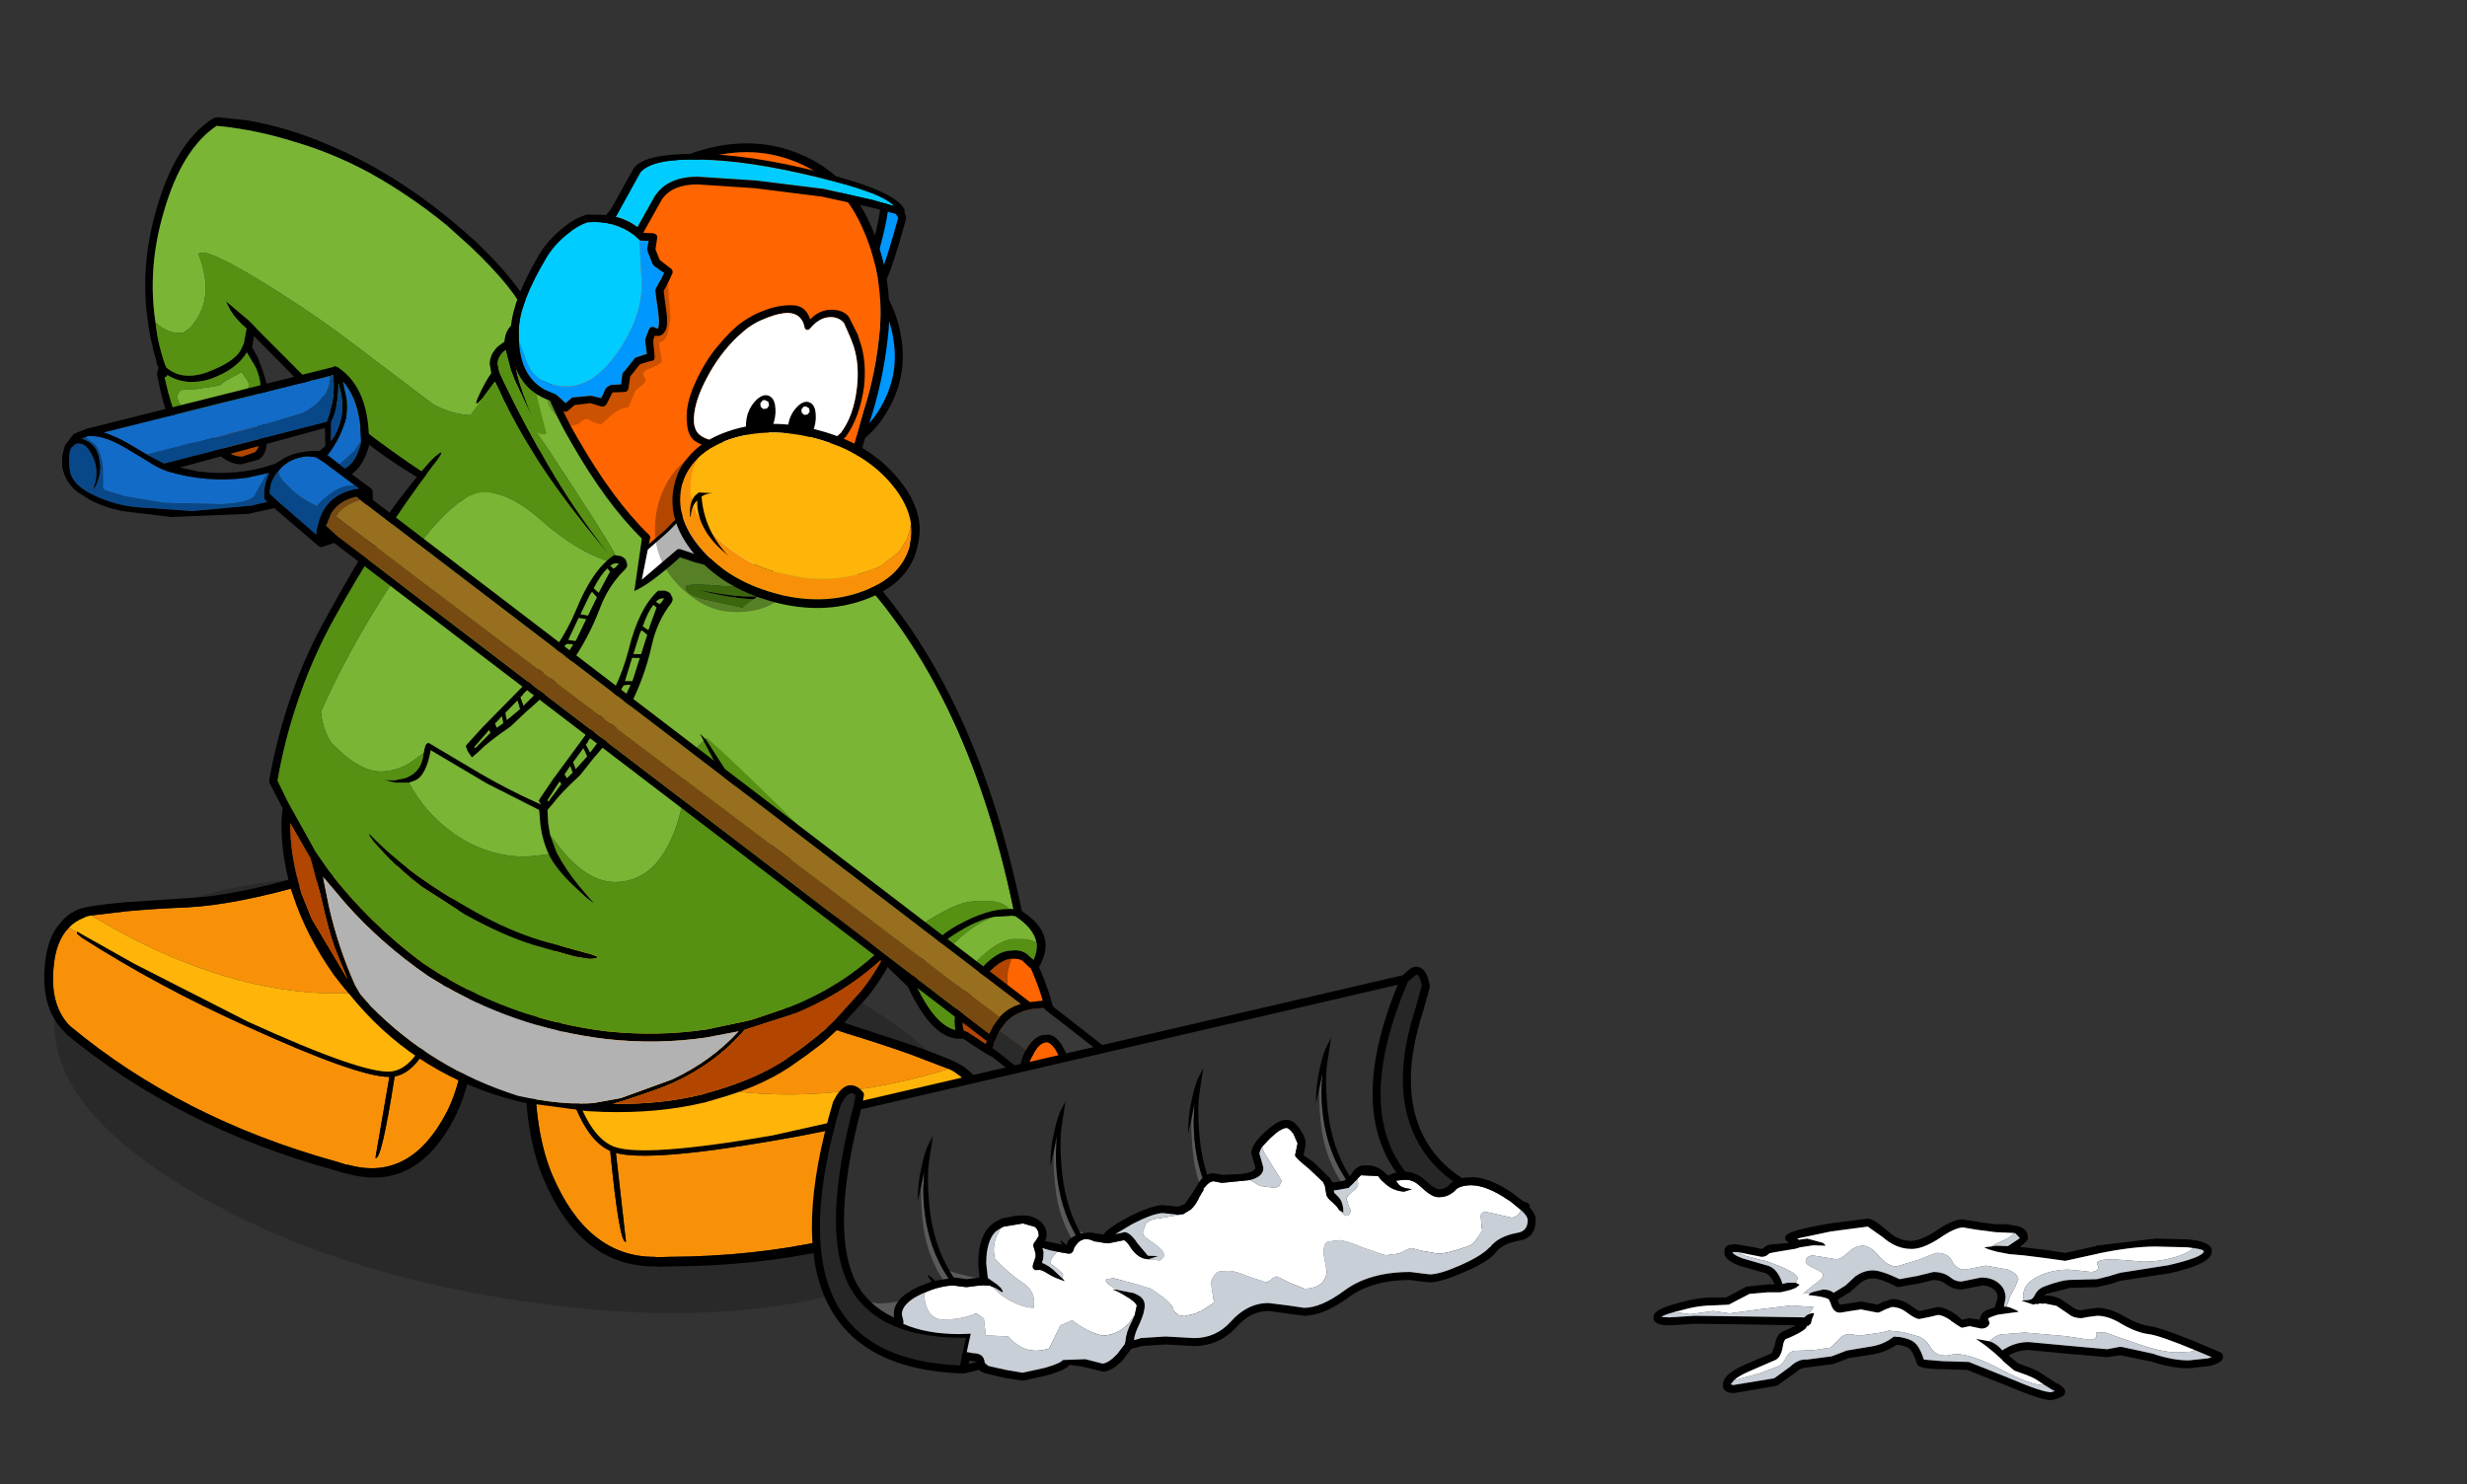 <?xml version="1.0" encoding="UTF-8" standalone="no"?>
<svg xmlns:ffdec="https://www.free-decompiler.com/flash" xmlns:xlink="http://www.w3.org/1999/xlink" ffdec:objectType="frame" height="186.4px" width="309.8px" xmlns="http://www.w3.org/2000/svg">
  <rect width="100%" height="100%" fill="#333333" stroke="none"/>
  <g transform="matrix(1.0, 0.0, 0.0, 1.0, -256.15, -106.15)">
    <use ffdec:characterId="77" height="55.0" transform="matrix(1.0, 0.0, 0.0, 1.0, 263.0, 216.05)" width="117.4" xlink:href="#shape0"/>
    <use ffdec:characterId="78" height="43.7" transform="matrix(1.0, 0.0, 0.073, 1.0, 320.55, 221.55)" width="58.65" xlink:href="#shape1"/>
    <use ffdec:characterId="78" height="43.7" transform="matrix(-0.91, -0.248, -0.12, 0.921, 318.4, 217.0)" width="58.65" xlink:href="#shape1"/>
    <use ffdec:characterId="93" height="54.95" transform="matrix(0.841, -0.292, 0.361, 0.971, 265.525, 126.997)" width="53.25" xlink:href="#shape2"/>
    <use ffdec:characterId="80" height="34.5" transform="matrix(1.0, 0.0, -0.049, 0.959, 359.027, 130.773)" width="11.55" xlink:href="#shape3"/>
    <use ffdec:characterId="81" height="126.2" transform="matrix(1.0, 0.0, 0.0, 0.964, 289.95, 124.141)" width="82.8" xlink:href="#shape4"/>
    <use ffdec:characterId="82" height="35.6" transform="matrix(1.0, 0.0, -0.049, 0.959, 321.425, 125.471)" width="48.7" xlink:href="#shape5"/>
    <use ffdec:characterId="83" height="65.3" transform="matrix(0.992, -0.13, 0.151, 1.017, 340.928, 177.287)" width="39.05" xlink:href="#shape6"/>
    <use ffdec:characterId="94" height="30.35" transform="matrix(0.973, 0.229, -0.229, 0.973, 330.514, 178.19)" width="10.6" xlink:href="#shape7"/>
    <use ffdec:characterId="94" height="30.35" transform="matrix(0.931, 0.366, -0.366, 0.931, 325.361, 172.558)" width="10.6" xlink:href="#shape7"/>
    <use ffdec:characterId="85" height="18.8" transform="matrix(1.0, 0.0, 0.0, 1.0, 342.4, 144.5)" width="22.35" xlink:href="#shape8"/>
    <use ffdec:characterId="86" height="8.7" transform="matrix(0.668, 0.17, -0.17, 0.668, 350.75, 155.35)" width="5.0" xlink:href="#shape9"/>
    <use ffdec:characterId="86" height="8.7" transform="matrix(0.635, 0.161, -0.161, 0.635, 355.95, 156.2)" width="5.0" xlink:href="#shape9"/>
    <use ffdec:characterId="87" height="23.6" transform="matrix(1.0, 0.0, 0.0, 1.0, 338.4, 159.4)" width="33.25" xlink:href="#shape10"/>
    <use ffdec:characterId="88" height="105.9" transform="matrix(1.007, -0.003, 0.088, 0.934, 262.789, 152.254)" width="130.45" xlink:href="#shape11"/>
    <use ffdec:characterId="89" height="51.1" transform="matrix(1.0, 0.0, 0.08, 1.0, 355.41, 227.55)" width="90.45" xlink:href="#shape12"/>
    <use ffdec:characterId="90" height="22.8" transform="matrix(1.0, 0.0, 0.08, 1.0, 370.75, 248.8)" width="8.3" xlink:href="#shape13"/>
    <use ffdec:characterId="90" height="22.8" transform="matrix(1.0, 0.0, 0.08, 1.0, 387.4, 244.45)" width="8.3" xlink:href="#shape13"/>
    <use ffdec:characterId="90" height="22.8" transform="matrix(1.0, 0.0, 0.08, 1.0, 404.7, 240.3)" width="8.3" xlink:href="#shape13"/>
    <use ffdec:characterId="90" height="22.8" transform="matrix(1.0, 0.0, 0.08, 1.0, 420.75, 236.5)" width="8.3" xlink:href="#shape13"/>
    <use ffdec:characterId="95" height="32.75" transform="matrix(1.0, 0.0, 0.0, 1.0, 368.4, 246.8)" width="80.6" xlink:href="#shape14"/>
    <use ffdec:characterId="96" height="22.8" transform="matrix(1.0, 0.0, 0.0, 1.0, 463.8, 259.2)" width="71.5" xlink:href="#shape15"/>
  </g>
  <defs>
    <g id="shape0" transform="matrix(1.0, 0.0, 0.0, 1.0, -263.0, -216.05)">
      <path d="M380.4 252.3 Q380.4 263.05 363.2 268.1 346.0 273.2 321.7 269.55 297.35 265.95 280.15 255.75 263.0 245.6 263.0 234.85 263.0 224.1 280.15 219.0 297.35 213.95 321.7 217.55 346.0 221.2 363.2 231.35 380.4 241.55 380.4 252.3" fill="#000000" fill-opacity="0.2" fill-rule="evenodd" stroke="none"/>
    </g>
    <g id="shape1" transform="matrix(1.0, 0.0, 0.0, 1.0, 0.0, 0.0)">
      <path d="M56.1 21.25 Q57.6 23.45 57.45 26.95 57.3 32.3 54.1 34.25 L54.15 34.2 Q37.75 42.35 16.45 42.45 L15.0 42.5 14.95 42.5 14.75 42.45 Q6.2 42.5 2.55 32.0 0.5 25.95 1.65 15.8 L1.7 15.65 Q2.85 5.5 6.15 3.0 L6.2 2.95 Q8.7 0.7 13.95 1.35 16.1 1.6 24.45 6.6 34.2 12.25 40.75 14.35 44.8 15.6 48.65 17.0 L53.35 18.85 Q32.85 25.0 16.15 19.35 L7.8 16.05 Q5.3 15.1 5.5 17.25 4.85 12.4 5.45 7.7 L5.55 6.25 Q5.0 6.6 4.9 7.75 4.3 12.5 4.75 16.95 L5.45 21.15 Q6.95 27.7 10.1 29.15 10.4 40.95 11.25 40.55 L10.8 29.4 Q15.0 30.55 30.75 27.85 43.15 25.8 54.2 22.1 L54.9 21.75 54.95 21.55 56.1 21.25" fill="#f99108" fill-rule="evenodd" stroke="none"/>
      <path d="M41.1 13.2 L49.1 15.9 Q53.9 17.65 55.0 18.4 L55.1 18.45 Q56.5 19.45 57.3 20.9 58.8 23.25 58.65 27.0 58.45 33.05 54.7 35.25 L54.7 35.3 Q38.05 43.6 16.45 43.65 L15.05 43.7 14.85 43.65 Q5.3 43.8 1.4 32.45 -0.75 26.15 0.45 15.7 L0.55 15.1 Q1.85 4.7 5.35 2.05 L5.4 2.0 Q8.25 -0.55 14.1 0.15 16.35 0.35 25.15 5.6 L25.1 5.6 Q34.65 11.2 41.1 13.2 M53.35 18.85 L48.65 17.0 Q44.8 15.6 40.75 14.35 34.2 12.25 24.45 6.6 16.1 1.6 13.95 1.35 8.7 0.7 6.2 2.95 L6.15 3.0 Q2.85 5.5 1.7 15.65 L1.65 15.8 Q0.5 25.95 2.55 32.0 6.2 42.5 14.75 42.45 L14.95 42.5 15.0 42.5 16.45 42.45 Q37.75 42.35 54.15 34.2 L54.1 34.25 Q57.3 32.3 57.45 26.95 57.6 23.45 56.1 21.25 55.35 20.15 54.25 19.4 54.0 19.15 53.35 18.85 M54.95 21.55 L54.9 21.75 54.2 22.1 Q43.15 25.8 30.75 27.85 15.0 30.55 10.8 29.4 L11.25 40.55 Q10.4 40.95 10.1 29.15 6.95 27.7 5.45 21.15 L4.75 16.95 Q4.3 12.5 4.9 7.75 5.0 6.6 5.55 6.25 L5.45 7.7 Q4.85 12.4 5.5 17.25 L6.1 21.0 Q7.55 27.35 10.6 28.6 14.2 30.0 30.6 27.2 L46.75 23.65 54.25 21.65 54.9 21.45 54.95 21.55" fill="#000000" fill-rule="evenodd" stroke="none"/>
      <path d="M56.1 21.25 L54.95 21.55 54.9 21.45 54.25 21.65 46.75 23.65 30.6 27.2 Q14.2 30.0 10.6 28.6 7.55 27.35 6.1 21.0 L5.5 17.25 Q5.3 15.1 7.8 16.05 L16.15 19.35 Q32.85 25.0 53.35 18.85 54.0 19.15 54.25 19.4 55.35 20.15 56.1 21.25" fill="#ffb409" fill-rule="evenodd" stroke="none"/>
    </g>
    <g id="shape2" transform="matrix(1.0, 0.0, 0.0, 1.0, -4.6, -3.75)">
      <path d="M56.0 46.2 L56.8 41.6 56.9 40.0 56.95 39.15 56.95 38.8 Q56.8 35.4 53.05 28.85 L50.9 25.35 Q47.55 20.5 43.25 16.25 39.35 12.5 34.75 9.65 30.5 6.9 25.85 5.0 L25.45 4.85 25.35 4.8 Q19.55 6.1 14.05 12.65 9.15 18.4 7.6 24.9 L7.4 25.6 Q6.9 27.5 6.8 29.65 L6.8 30.45 Q8.2 32.65 11.95 32.65 16.05 32.55 17.5 31.45 L18.25 30.8 19.35 29.2 Q18.45 27.9 18.1 26.45 L17.95 25.25 20.05 28.4 20.55 29.35 20.55 29.4 25.4 38.45 25.4 38.5 Q29.85 46.65 39.65 57.2 L39.6 57.2 39.75 57.35 39.9 57.65 40.15 58.1 40.3 58.35 40.3 58.4 40.35 58.6 39.95 58.5 38.2 56.8 38.05 56.7 37.9 56.5 37.15 55.75 34.15 52.55 Q28.8 46.9 24.5 38.95 L19.95 30.35 19.15 31.6 19.4 32.95 19.4 34.75 Q19.3 36.95 19.0 37.75 L18.45 38.0 17.55 38.55 17.4 38.6 17.35 39.25 Q16.8 44.4 14.45 44.7 L11.95 44.55 Q10.5 44.1 9.5 42.6 L9.5 42.55 7.5 38.35 6.5 37.9 4.85 37.15 4.7 36.95 4.6 36.75 Q4.55 35.3 4.9 32.9 L5.25 30.85 5.75 30.25 5.75 29.55 5.8 29.55 Q6.0 26.6 6.85 23.7 L6.9 23.5 Q8.6 17.5 13.25 12.0 18.95 5.2 25.0 3.85 L25.05 3.85 25.35 3.8 25.7 3.8 25.65 4.05 25.75 3.8 26.15 3.95 29.7 5.4 Q34.75 7.85 39.05 11.3 43.45 14.75 47.1 18.95 50.65 23.05 53.45 27.6 L53.9 28.3 Q57.45 34.6 57.8 38.0 L57.85 38.2 57.85 38.65 57.85 38.8 Q57.85 41.7 57.15 45.2 L56.9 46.45 56.65 47.4 55.5 51.75 54.95 53.3 Q54.7 53.85 54.65 53.35 L54.65 52.8 54.7 52.45 54.75 52.2 54.85 51.15 54.95 50.8 54.9 50.8 56.0 46.2 M18.55 33.55 L18.2 31.95 Q16.05 33.5 12.1 33.55 8.5 33.45 6.6 31.4 L6.3 31.55 6.1 31.55 5.9 33.0 5.85 33.3 5.75 34.55 5.6 36.4 6.5 36.85 7.95 37.45 8.0 37.45 8.05 37.5 8.45 37.65 8.45 37.7 Q12.3 39.15 14.1 38.85 L16.05 38.15 16.6 37.85 16.65 37.85 16.7 37.8 17.4 37.45 18.05 37.1 18.1 37.05 Q18.75 35.6 18.65 34.1 L18.55 33.55 M15.1 39.6 L14.25 39.85 Q12.45 40.15 8.9 38.85 L10.35 42.05 Q11.2 43.35 12.5 43.7 L14.3 43.7 Q15.9 43.35 16.3 39.15 L15.1 39.6 M55.9 51.05 L56.0 50.65 55.9 51.0 55.9 51.05" fill="#000000" fill-rule="evenodd" stroke="none"/>
      <path d="M7.6 24.9 Q9.15 18.4 14.05 12.65 19.55 6.1 25.35 4.8 L25.45 4.85 25.85 5.0 Q30.5 6.9 34.75 9.65 39.35 12.5 43.25 16.25 47.55 20.5 50.9 25.35 L53.05 28.85 Q56.8 35.4 56.95 38.8 L56.95 39.15 56.9 40.0 56.8 41.6 56.0 46.2 54.45 47.25 Q51.95 48.75 49.3 48.75 43.75 48.75 40.25 45.25 L32.85 35.4 Q29.15 30.4 24.05 24.85 18.35 18.7 16.95 18.7 L16.6 18.75 16.65 18.8 Q16.75 24.75 11.75 26.95 L10.85 27.15 Q8.8 26.9 7.6 24.9 M13.5 34.5 L14.05 34.35 16.55 34.0 16.95 35.35 Q16.95 36.15 15.6 36.85 14.35 37.5 13.3 37.5 L10.65 37.2 Q9.1 37.2 7.9 36.4 6.75 35.65 6.75 34.8 6.75 34.2 7.15 33.9 7.45 33.65 7.7 33.65 L9.75 34.15 12.95 34.65 13.5 34.5" fill="#7ab536" fill-rule="evenodd" stroke="none"/>
      <path d="M7.6 24.9 Q8.8 26.9 10.85 27.15 L11.75 26.95 Q16.75 24.75 16.65 18.8 L16.6 18.75 16.95 18.7 Q18.35 18.7 24.05 24.85 29.15 30.4 32.85 35.4 L40.25 45.25 Q43.75 48.75 49.3 48.75 51.95 48.75 54.45 47.25 L56.0 46.2 54.9 50.8 54.95 50.8 54.85 51.15 54.75 52.2 54.7 52.45 54.65 52.8 Q53.55 54.1 50.55 55.6 45.95 57.9 42.45 57.9 L39.75 57.35 39.6 57.2 39.65 57.2 Q29.85 46.65 25.4 38.5 L25.4 38.45 20.55 29.4 20.55 29.35 20.05 28.4 17.95 25.25 18.1 26.45 Q18.45 27.9 19.35 29.2 L18.25 30.8 17.5 31.45 Q16.05 32.55 11.95 32.65 8.2 32.65 6.8 30.45 L6.8 29.65 Q6.9 27.5 7.4 25.6 L7.6 24.9 M13.5 34.5 L12.95 34.65 9.75 34.15 7.7 33.65 Q7.45 33.65 7.15 33.9 6.75 34.2 6.75 34.8 6.75 35.65 7.9 36.4 9.1 37.2 10.65 37.2 L13.3 37.5 Q14.35 37.5 15.6 36.85 16.95 36.15 16.95 35.35 L16.55 34.0 14.05 34.35 13.5 34.5 M18.55 33.55 L18.65 34.1 Q18.75 35.6 18.1 37.05 L18.05 37.1 17.4 37.45 16.7 37.8 16.65 37.85 16.6 37.85 16.05 38.15 14.1 38.85 Q12.3 39.15 8.45 37.7 L8.45 37.65 8.05 37.5 8.0 37.45 7.95 37.45 6.5 36.85 5.6 36.4 5.75 34.55 5.85 33.3 5.9 33.0 6.1 31.55 6.3 31.55 6.6 31.4 Q8.5 33.45 12.1 33.55 16.05 33.5 18.2 31.95 L18.55 33.55" fill="#569113" fill-rule="evenodd" stroke="none"/>
      <path d="M15.1 39.6 L16.3 39.15 Q15.9 43.35 14.3 43.7 L12.5 43.7 Q11.2 43.35 10.35 42.05 L8.9 38.85 Q12.45 40.15 14.25 39.85 L15.1 39.6" fill="#b24600" fill-rule="evenodd" stroke="none"/>
    </g>
    <g id="shape3" transform="matrix(1.0, 0.0, 0.0, 1.0, 3.65, 0.55)">
      <path d="M1.25 13.65 Q2.65 11.3 3.7 6.65 4.6 2.5 4.6 0.6 L4.55 -0.05 Q6.9 1.45 6.9 2.4 5.55 8.6 4.9 10.1 L4.25 11.5 Q6.45 14.7 7.1 18.25 8.1 23.3 5.65 27.75 2.8 32.95 -3.15 33.45 L1.7 14.65 1.25 13.65 M1.7 14.65 L1.95 15.2 4.25 11.5 1.95 15.2 1.7 14.65" fill="#0098ff" fill-rule="evenodd" stroke="none"/>
      <path d="M1.25 13.65 Q2.65 11.3 3.7 6.65 4.6 2.5 4.6 0.6 L4.55 -0.05 Q6.9 1.45 6.9 2.4 5.55 8.6 4.9 10.1 L4.25 11.5 Q6.45 14.7 7.1 18.25 8.1 23.3 5.65 27.75 2.8 32.95 -3.15 33.45 L1.7 14.65 1.25 13.65 M4.25 11.5 L1.95 15.2 1.7 14.65" fill="none" stroke="#000000" stroke-linecap="round" stroke-linejoin="round" stroke-width="1.0"/>
    </g>
    <g id="shape4" transform="matrix(1.0, 0.0, 0.0, 1.0, 4.2, 5.25)">
      <path d="M49.0 -2.8 Q45.7 -1.6 43.0 0.65 L42.4 1.2 42.35 1.2 Q40.8 2.55 39.5 4.15 36.65 7.55 34.3 11.6 L29.9 19.9 Q30.6 26.2 34.5 33.1 39.0 41.25 43.5 45.75 L43.65 45.95 43.65 46.2 43.5 46.95 45.3 45.35 Q49.45 41.45 53.3 32.9 L53.4 32.8 53.5 32.75 Q58.7 32.7 61.8 34.15 64.9 35.6 66.45 37.85 L66.5 38.0 66.4 38.15 Q64.2 40.35 62.95 42.6 L61.9 45.25 Q61.2 47.3 60.75 49.4 64.0 48.95 67.25 47.8 L67.25 47.7 67.4 43.45 Q67.6 40.95 68.2 38.0 L70.0 31.3 70.45 29.65 Q72.05 24.5 72.5 18.85 73.0 11.85 70.2 5.55 67.6 -0.4 62.1 -2.75 56.05 -5.4 49.0 -2.8 M22.65 27.9 Q21.3 29.5 22.1 27.7 22.9 25.85 23.7 24.7 L23.5 23.5 Q23.5 22.25 24.55 21.2 L25.35 20.6 Q25.45 18.8 26.85 18.0 27.4 17.6 28.4 17.4 L29.15 17.25 29.4 17.3 29.65 17.5 29.7 17.75 29.7 17.9 33.35 11.1 33.35 11.05 Q35.7 6.95 38.65 3.45 40.0 1.8 41.65 0.45 L41.65 0.4 42.3 -0.2 Q45.15 -2.6 48.6 -3.85 56.1 -6.65 62.55 -3.8 68.4 -1.25 71.2 5.1 74.1 11.65 73.6 18.95 73.1 24.65 71.55 29.95 L71.05 31.6 Q70.0 35.3 69.3 38.25 68.65 41.15 68.5 43.55 L68.4 45.6 69.45 46.0 69.5 46.05 Q70.5 46.65 70.5 47.9 L70.3 48.5 Q70.7 49.3 70.7 50.1 70.75 51.15 69.7 52.05 L70.0 53.9 71.35 58.8 Q72.35 62.05 74.0 66.15 77.9 76.05 78.4 80.85 78.9 85.7 78.1 90.1 L76.6 96.6 76.5 96.75 75.15 98.45 Q73.45 102.75 70.95 105.95 L67.5 109.9 66.1 111.25 65.4 111.9 63.3 113.55 61.1 115.15 Q57.3 117.75 51.7 119.35 L50.55 119.7 Q44.7 121.15 37.9 120.95 L35.8 120.85 27.55 119.7 25.25 119.05 Q13.6 115.5 5.95 105.7 L5.2 104.8 3.95 103.15 Q0.45 98.0 -1.2 92.75 L-1.4 92.15 -1.4 92.2 Q-2.75 87.25 -2.65 82.9 L-2.5 81.4 -4.15 78.1 -4.2 77.8 Q-3.2 71.85 -1.25 66.2 0.5 61.05 3.15 56.2 8.6 45.9 12.2 41.05 15.8 36.2 16.9 35.35 18.0 34.45 16.8 36.2 L16.3 36.85 Q9.45 46.35 3.95 56.7 1.1 62.05 -0.7 67.75 -2.3 72.65 -3.15 77.8 L-2.3 79.6 -1.85 80.55 -1.4 81.4 1.15 86.15 1.6 87.0 3.3 89.55 Q8.35 96.35 15.1 101.55 L17.1 102.9 Q26.75 109.0 38.2 110.45 44.6 111.15 50.75 110.2 L55.8 109.1 56.55 108.9 60.95 107.35 61.0 107.35 Q68.75 104.2 74.1 98.15 L75.65 96.25 77.1 89.9 Q77.9 85.6 77.4 80.95 76.9 76.25 73.05 66.5 L70.45 59.3 Q69.5 56.45 69.05 54.2 L68.75 52.5 67.8 52.8 Q63.9 54.0 60.0 54.2 L59.55 54.25 Q54.65 54.35 49.75 52.95 L52.15 53.4 54.2 53.7 Q56.75 53.95 59.6 53.65 L60.05 53.6 Q63.65 53.15 67.65 51.8 L68.7 51.45 68.95 51.35 Q69.65 50.8 69.7 50.1 L69.6 49.4 68.55 50.1 67.5 50.55 65.35 51.25 67.05 50.35 67.45 50.15 68.5 49.35 68.9 48.85 69.5 47.9 Q69.5 47.25 68.95 46.9 L68.5 46.7 68.35 47.85 68.35 48.1 68.25 48.4 68.05 48.6 67.35 48.85 Q63.95 50.05 60.5 50.4 L60.05 50.45 Q54.8 50.9 49.45 49.4 L49.4 49.4 47.4 48.7 Q43.6 52.25 41.65 53.1 L42.6 46.25 Q38.1 41.7 33.65 33.6 30.05 27.25 29.1 21.35 L28.85 19.5 28.75 18.35 Q28.35 18.4 28.1 18.55 27.65 18.65 27.4 18.85 L27.35 18.85 Q26.4 19.45 26.3 20.75 26.3 21.45 26.65 23.45 L26.75 23.8 27.0 25.05 Q27.55 27.15 28.8 30.35 L26.65 25.65 26.15 24.3 25.95 23.55 25.5 21.7 25.25 21.9 Q24.5 22.65 24.5 23.5 L24.7 24.55 24.75 24.65 25.25 25.8 25.85 27.05 Q27.8 31.3 30.95 36.9 34.15 42.6 38.4 48.25 32.25 40.65 28.9 35.0 26.85 31.6 25.2 28.1 L24.65 26.85 24.15 25.8 22.65 27.9 M47.2 47.6 L47.5 47.65 49.75 48.45 49.7 48.45 Q55.0 49.95 60.25 49.45 60.7 47.25 61.45 45.1 L62.55 42.4 Q63.8 40.1 65.95 37.95 64.5 35.9 61.6 34.55 58.65 33.15 53.7 33.25 49.75 41.8 45.6 45.65 L43.35 47.7 42.6 51.6 46.95 47.75 47.2 47.6 M15.2 74.2 Q15.4 73.1 15.55 73.0 L15.8 72.85 22.3 76.85 Q25.6 78.85 29.2 80.55 L30.05 80.95 30.45 81.1 30.65 81.3 30.75 81.55 30.85 83.4 31.1 84.9 31.9 87.15 Q33.05 89.4 34.75 91.55 L35.45 92.4 35.65 92.65 36.65 93.85 36.55 93.75 35.6 93.0 34.3 91.75 Q32.0 89.55 31.0 87.6 L30.9 87.35 Q30.1 85.6 29.85 83.45 L29.7 81.6 29.45 81.5 29.4 81.45 23.2 78.2 16.2 73.9 16.1 73.8 Q15.5 77.25 14.05 77.8 L13.35 78.05 11.65 78.05 11.45 78.0 11.0 77.9 10.25 77.7 11.1 77.75 11.55 77.75 12.95 77.45 13.05 77.4 13.35 77.25 Q14.75 76.55 15.1 74.85 L15.2 74.2 M8.9 85.7 L8.45 85.05 8.3 84.65 8.5 84.85 Q11.25 87.75 14.4 90.15 17.6 92.55 21.8 94.95 25.95 97.35 30.05 98.65 L35.65 100.25 36.2 100.4 37.1 100.75 36.8 100.95 36.3 101.0 35.9 101.0 34.15 100.7 29.0 99.2 Q25.1 97.95 20.35 95.2 L14.95 91.6 Q11.55 88.9 8.9 85.7 M1.0 87.9 L0.3 86.65 -1.55 83.3 Q-1.6 87.3 -0.3 91.9 L-0.15 92.45 1.15 95.8 5.65 103.65 4.3 100.25 Q3.35 97.9 2.25 92.7 L1.0 87.9 M2.55 90.3 L3.3 94.15 Q4.45 99.45 6.6 104.45 L7.25 105.6 8.6 107.2 Q16.35 115.35 27.05 118.85 32.5 120.1 36.5 119.8 L39.95 119.15 46.45 116.7 Q51.35 114.3 54.75 110.45 L50.7 111.25 Q44.5 112.2 38.1 111.45 26.45 110.0 16.55 103.75 L15.7 103.2 Q9.9 99.05 5.45 93.85 L2.55 90.3 M61.35 108.3 L55.5 110.25 Q51.95 114.55 46.65 117.1 45.05 117.9 40.1 119.55 L38.95 119.9 Q45.05 120.0 50.25 118.65 L51.35 118.3 51.4 118.3 Q56.8 116.7 60.45 114.25 L62.65 112.65 64.7 111.0 65.3 110.45 65.35 110.45 66.7 109.15 70.1 105.25 Q71.65 103.25 72.9 100.85 68.0 105.6 61.35 108.3" fill="#000000" fill-rule="evenodd" stroke="none"/>
      <path d="M47.2 47.6 L46.95 47.75 42.6 51.6 43.35 47.7 45.6 45.65 Q49.75 41.8 53.7 33.25 58.65 33.15 61.6 34.55 64.5 35.9 65.95 37.95 63.8 40.1 62.55 42.4 L61.45 45.1 Q60.7 47.25 60.25 49.45 55.0 49.95 49.7 48.45 L49.75 48.45 47.5 47.65 47.2 47.6" fill="#ffffff" fill-rule="evenodd" stroke="none"/>
      <path d="M49.0 -2.8 Q56.05 -5.4 62.1 -2.75 67.6 -0.4 70.2 5.55 73.0 11.85 72.5 18.85 72.05 24.5 70.45 29.65 L70.0 31.3 68.2 38.0 Q67.6 40.95 67.4 43.45 L67.25 47.7 67.25 47.8 Q64.0 48.95 60.75 49.4 61.2 47.3 61.9 45.25 L62.95 42.6 Q64.2 40.35 66.4 38.15 L66.5 38.0 66.45 37.85 Q64.9 35.6 61.8 34.15 58.7 32.7 53.5 32.75 L53.4 32.8 53.3 32.9 Q49.45 41.45 45.3 45.35 L43.5 46.95 43.65 46.2 43.65 45.95 43.5 45.75 Q39.0 41.25 34.5 33.1 30.6 26.2 29.9 19.9 L34.3 11.6 Q36.65 7.55 39.5 4.15 40.8 2.55 42.35 1.2 L42.4 1.2 43.0 0.65 Q45.7 -1.6 49.0 -2.8" fill="#ff6500" fill-rule="evenodd" stroke="none"/>
      <path d="M28.1 18.55 Q28.35 18.4 28.75 18.35 L28.85 19.5 29.1 21.35 Q30.05 27.25 33.65 33.6 38.1 41.7 42.6 46.25 L41.65 53.1 Q43.6 52.25 47.4 48.7 L49.4 49.4 49.45 49.4 Q54.8 50.9 60.05 50.45 L60.5 50.4 Q63.95 50.05 67.35 48.85 L68.05 48.6 68.25 48.4 68.35 48.1 68.35 47.85 68.5 46.7 68.95 46.9 Q69.5 47.25 69.5 47.9 L68.9 48.85 68.5 49.35 67.45 50.15 67.05 50.35 65.35 51.25 67.5 50.55 68.55 50.1 69.6 49.4 68.6 50.3 67.55 50.9 65.2 51.7 60.15 52.65 59.7 52.7 58.2 52.85 51.05 52.3 Q48.1 52.1 48.1 52.6 48.1 53.5 50.4 54.15 L55.05 55.2 59.45 55.55 59.9 55.5 60.0 55.5 66.0 54.8 68.2 54.4 69.05 54.2 Q69.5 56.45 70.45 59.3 L69.9 59.65 Q64.2 63.0 60.25 65.5 L59.8 65.8 Q57.75 67.1 56.2 68.15 48.6 73.35 47.9 75.8 L47.8 76.3 48.0 77.7 Q47.85 81.95 46.2 85.6 43.8 91.0 39.2 91.0 35.7 91.0 32.2 86.4 L31.1 84.9 30.85 83.4 30.75 81.55 30.65 81.3 30.45 81.1 30.05 80.95 29.2 80.55 Q25.6 78.85 22.3 76.85 L15.8 72.85 15.55 73.0 Q15.4 73.1 15.2 74.2 L13.4 75.55 Q11.6 76.6 9.8 76.6 7.05 76.6 3.6 72.85 2.55 71.25 2.3 68.8 5.0 62.5 8.8 56.0 18.05 40.2 22.8 40.2 25.95 40.2 29.9 43.8 34.55 48.1 39.0 49.4 L39.2 49.2 39.4 48.8 Q39.4 48.2 34.3 40.1 L29.4 32.35 29.5 32.4 Q30.05 32.8 30.6 32.6 28.95 26.1 28.35 22.7 L28.1 20.9 28.0 19.8 28.1 18.55 M13.35 78.05 L14.05 77.8 Q15.5 77.25 16.1 73.8 L16.2 73.9 23.2 78.2 29.4 81.45 29.45 81.5 29.7 81.6 29.85 83.45 Q30.1 85.6 30.9 87.35 L29.9 87.5 28.1 87.7 Q22.85 87.7 18.55 84.35 15.25 81.8 13.35 78.05" fill="#7ab536" fill-rule="evenodd" stroke="none"/>
      <path d="M16.8 36.2 L22.65 27.9 24.15 25.8 24.65 26.85 25.2 28.1 Q26.85 31.6 28.9 35.0 32.25 40.65 38.4 48.25 34.15 42.6 30.95 36.9 27.8 31.3 25.85 27.05 L25.25 25.8 24.75 24.65 24.7 24.55 24.5 23.5 Q24.5 22.65 25.25 21.9 L25.5 21.7 25.95 23.55 26.15 24.3 26.65 25.65 28.8 30.35 Q27.55 27.15 27.0 25.05 L26.75 23.8 26.65 23.45 Q26.3 21.45 26.3 20.75 26.4 19.45 27.35 18.85 L27.4 18.85 Q27.65 18.65 28.1 18.55 L28.0 19.8 28.1 20.9 28.35 22.7 Q28.95 26.1 30.6 32.6 30.05 32.8 29.5 32.4 L29.4 32.35 34.3 40.1 Q39.4 48.2 39.4 48.8 L39.2 49.2 39.0 49.4 Q34.55 48.1 29.9 43.8 25.95 40.2 22.8 40.2 18.05 40.2 8.8 56.0 5.0 62.5 2.3 68.8 2.55 71.25 3.6 72.85 7.05 76.6 9.8 76.6 11.6 76.6 13.4 75.55 L15.2 74.2 15.1 74.85 Q14.75 76.55 13.35 77.25 L13.05 77.4 12.95 77.45 11.55 77.75 11.1 77.75 10.25 77.7 11.0 77.9 11.45 78.0 11.65 78.05 13.35 78.05 Q15.25 81.8 18.55 84.35 22.85 87.7 28.1 87.7 L29.9 87.5 30.9 87.35 31.0 87.6 Q32.0 89.55 34.3 91.75 L35.6 93.0 36.55 93.75 36.65 93.85 35.65 92.65 35.45 92.4 34.75 91.55 Q33.05 89.4 31.9 87.15 L31.1 84.9 32.2 86.4 Q35.7 91.0 39.2 91.0 43.8 91.0 46.2 85.6 47.85 81.95 48.0 77.7 L47.8 76.3 47.9 75.8 Q48.6 73.35 56.2 68.15 57.75 67.1 59.8 65.8 L60.25 65.5 Q64.2 63.0 69.9 59.65 L70.45 59.3 73.05 66.5 Q76.9 76.25 77.4 80.95 77.9 85.6 77.1 89.9 L75.65 96.25 74.1 98.15 Q68.75 104.2 61.0 107.35 L60.95 107.35 56.55 108.9 55.8 109.1 50.75 110.2 Q44.6 111.15 38.2 110.45 26.75 109.0 17.1 102.9 L15.1 101.55 Q8.35 96.35 3.3 89.55 L1.6 87.0 1.15 86.15 -1.4 81.4 -1.85 80.55 -2.3 79.6 -3.15 77.8 Q-2.3 72.65 -0.7 67.75 1.1 62.05 3.95 56.7 9.45 46.35 16.3 36.85 L16.8 36.2 M69.6 49.4 L69.7 50.1 Q69.65 50.8 68.95 51.35 L68.7 51.45 67.65 51.8 Q63.65 53.15 60.05 53.6 L59.6 53.65 Q56.75 53.95 54.2 53.7 L52.15 53.4 49.75 52.95 Q54.65 54.35 59.55 54.25 L60.0 54.2 Q63.9 54.0 67.8 52.8 L68.75 52.5 69.05 54.2 68.2 54.4 66.0 54.8 60.0 55.5 59.9 55.5 59.45 55.55 55.05 55.2 50.4 54.15 Q48.1 53.5 48.1 52.6 48.1 52.1 51.05 52.3 L58.2 52.85 59.7 52.7 60.15 52.65 65.2 51.7 67.55 50.9 68.6 50.3 69.6 49.4 M8.9 85.7 Q11.55 88.9 14.95 91.6 L20.35 95.2 Q25.1 97.95 29.0 99.2 L34.15 100.7 35.9 101.0 36.3 101.0 36.8 100.95 37.1 100.75 36.2 100.4 35.65 100.25 30.05 98.65 Q25.95 97.35 21.8 94.95 17.6 92.55 14.4 90.15 11.25 87.75 8.5 84.85 L8.3 84.65 8.45 85.05 8.9 85.7" fill="#569113" fill-rule="evenodd" stroke="none"/>
      <path d="M2.55 90.3 L5.45 93.85 Q9.9 99.05 15.7 103.2 L16.55 103.75 Q26.45 110.0 38.1 111.45 44.5 112.2 50.7 111.25 L54.75 110.45 Q51.35 114.3 46.45 116.7 L39.95 119.15 36.5 119.8 Q32.5 120.1 27.05 118.85 16.35 115.35 8.6 107.2 L7.25 105.6 6.6 104.45 Q4.45 99.45 3.3 94.15 L2.55 90.3" fill="#b2b2b2" fill-rule="evenodd" stroke="none"/>
      <path d="M1.0 87.9 L2.25 92.7 Q3.35 97.9 4.3 100.25 L5.65 103.65 1.15 95.8 -0.15 92.45 -0.3 91.9 Q-1.6 87.3 -1.55 83.3 L0.3 86.65 1.0 87.9 M61.35 108.3 Q68.0 105.6 72.9 100.85 71.65 103.25 70.1 105.25 L66.7 109.15 65.35 110.45 65.3 110.45 64.7 111.0 62.65 112.65 60.45 114.25 Q56.8 116.7 51.4 118.3 L51.35 118.3 50.25 118.65 Q45.05 120.0 38.95 119.9 L40.1 119.55 Q45.05 117.9 46.65 117.1 51.95 114.55 55.5 110.25 L61.35 108.3" fill="#b24600" fill-rule="evenodd" stroke="none"/>
    </g>
    <g id="shape5" transform="matrix(1.0, 0.0, 0.0, 1.0, 0.5, 0.5)">
      <path d="M44.15 5.55 L37.9 4.1 29.35 3.0 22.0 2.5 Q18.25 2.5 16.8 4.95 L16.75 5.0 14.75 9.1 Q13.5 8.15 11.95 7.75 L14.75 1.95 Q16.1 0.1 22.15 0.25 28.2 0.35 36.8 2.5 45.4 4.6 46.85 6.35 L44.15 5.55 M0.6 24.05 L0.5 22.4 0.5 22.25 0.5 22.2 Q0.6 18.7 3.35 13.4 4.25 11.5 6.05 9.95 7.2 8.9 8.45 8.45 L8.6 8.45 Q11.8 8.2 14.4 10.15 L15.05 10.75 15.1 11.05 15.65 16.5 Q15.9 20.85 13.05 25.5 10.2 30.1 6.65 29.95 3.1 29.8 1.75 26.85 L0.6 24.05" fill="#00ccff" fill-rule="evenodd" stroke="none"/>
      <path d="M0.6 24.05 L1.75 26.85 Q3.1 29.8 6.65 29.95 10.2 30.1 13.05 25.5 15.9 20.85 15.65 16.5 L15.1 11.05 15.05 10.75 15.2 10.85 15.35 10.85 16.25 10.9 16.1 11.95 16.2 12.3 16.85 13.85 17.05 14.15 18.4 15.1 18.15 15.7 17.45 17.15 17.4 17.35 17.4 17.45 17.85 19.95 Q18.2 21.7 18.0 22.3 L17.95 22.4 17.55 22.25 17.3 22.15 17.0 22.25 16.85 22.5 16.45 23.75 16.45 24.05 16.75 25.7 15.45 26.15 Q15.25 26.2 15.2 26.35 L14.2 27.75 14.15 27.85 14.1 27.9 13.9 28.1 13.8 28.35 13.7 29.7 12.45 29.75 12.25 29.85 11.85 30.15 11.75 30.35 11.3 31.5 10.1 31.2 9.85 31.2 7.8 31.4 Q7.6 31.4 7.5 31.55 L6.85 32.15 5.7 31.1 5.5 31.0 4.45 30.55 Q1.05 28.85 0.6 24.05" fill="#0098ff" fill-rule="evenodd" stroke="none"/>
      <path d="M44.15 5.55 L46.85 6.35 Q45.4 4.6 36.8 2.5 28.2 0.35 22.15 0.25 16.1 0.1 14.75 1.95 L11.95 7.75 Q13.5 8.15 14.75 9.1 L16.75 5.0 16.8 4.95 Q18.25 2.5 22.0 2.5 L29.35 3.0 37.9 4.1 44.15 5.55 M4.45 31.65 Q-0.5 29.6 -0.5 22.4 L-0.5 22.2 Q-0.4 18.5 2.45 12.95 3.45 10.9 5.4 9.2 6.75 7.95 8.2 7.5 L8.3 7.45 10.55 7.5 10.85 7.65 13.9 1.4 13.95 1.3 Q15.3 -0.5 21.35 -0.5 28.35 -0.5 37.5 1.95 46.8 4.3 48.15 6.75 L48.2 7.15 47.95 7.45 47.6 7.5 43.9 6.5 37.7 5.1 29.25 4.0 22.0 3.5 Q18.85 3.5 17.65 5.45 L15.5 9.85 16.8 9.9 17.05 10.0 17.25 10.2 17.3 10.45 17.15 12.0 17.75 13.4 19.3 14.6 19.45 14.85 19.45 15.1 18.9 16.5 18.45 17.45 18.85 19.75 Q19.3 22.0 18.9 22.7 18.6 23.3 18.1 23.35 L17.6 23.35 17.45 23.95 17.75 26.15 17.7 26.45 17.5 26.6 17.2 26.65 15.95 27.05 15.05 28.3 15.0 28.35 14.8 28.65 14.65 30.25 14.5 30.6 14.1 30.7 12.7 30.75 12.65 30.75 12.65 30.8 12.0 32.3 11.75 32.55 11.4 32.6 9.95 32.15 8.0 32.4 7.2 33.15 6.9 33.3 6.55 33.2 5.05 31.9 4.45 31.65 M15.05 10.75 L14.4 10.15 Q11.8 8.2 8.6 8.45 L8.45 8.45 Q7.2 8.9 6.05 9.95 4.25 11.5 3.35 13.4 0.6 18.7 0.5 22.2 L0.5 22.25 0.5 22.4 0.6 24.05 Q1.05 28.85 4.45 30.55 L5.5 31.0 5.7 31.1 6.85 32.15 7.5 31.55 Q7.6 31.4 7.8 31.4 L9.85 31.2 10.1 31.2 11.3 31.5 11.75 30.35 11.85 30.15 12.25 29.85 12.45 29.75 13.7 29.7 13.8 28.35 13.9 28.1 14.1 27.9 14.15 27.85 14.2 27.75 15.2 26.35 Q15.25 26.2 15.45 26.15 L16.75 25.7 16.45 24.05 16.45 23.75 16.85 22.5 17.0 22.25 17.3 22.15 17.55 22.25 17.95 22.4 18.0 22.3 Q18.2 21.7 17.85 19.95 L17.4 17.45 17.4 17.35 17.45 17.15 18.15 15.7 18.4 15.1 17.05 14.15 16.85 13.85 16.2 12.3 16.1 11.95 16.25 10.9 15.35 10.85 15.2 10.85 15.05 10.75" fill="#000000" fill-rule="evenodd" stroke="none"/>
      <path d="M4.45 31.65 L5.05 31.9 6.55 33.2 6.9 33.3 7.2 33.15 8.0 32.4 9.95 32.15 11.4 32.6 11.75 32.55 12.0 32.3 12.65 30.8 12.65 30.75 12.7 30.75 14.1 30.7 14.5 30.6 14.65 30.25 14.8 28.65 15.0 28.35 15.05 28.3 15.95 27.05 17.2 26.65 17.5 26.6 17.7 26.45 17.75 26.15 17.45 23.95 17.6 23.35 18.1 23.35 Q18.6 23.3 18.9 22.7 19.3 22.0 18.85 19.75 L18.45 17.45 18.9 16.5 19.0 17.1 19.3 19.55 19.5 21.1 19.2 23.15 Q18.8 24.2 18.1 24.25 L18.2 24.25 18.3 24.95 18.5 25.8 18.65 26.6 Q18.65 27.0 17.55 27.45 16.4 27.9 16.4 28.35 L16.6 28.8 16.8 29.2 16.3 29.85 15.55 30.45 14.75 32.7 Q13.8 32.7 12.55 33.85 L11.45 34.95 10.35 34.6 Q9.8 34.2 9.5 34.2 L8.95 34.55 8.55 34.9 7.8 35.1 Q6.55 35.0 6.55 34.55 L5.45 33.45 Q4.65 32.5 4.45 31.65" fill="#000000" fill-opacity="0.2" fill-rule="evenodd" stroke="none"/>
    </g>
    <g id="shape6" transform="matrix(1.0, 0.0, 0.0, 1.0, 0.35, 0.5)">
      <path d="M20.4 1.05 Q33.65 17.75 35.35 46.4 L34.8 46.3 Q33.9 44.8 30.0 44.8 28.25 44.8 24.65 46.35 L23.15 47.05 Q18.25 43.2 10.1 32.75 2.85 23.45 0.5 20.9 -2.5 5.3 20.4 1.05 M32.8 47.0 L35.0 47.15 35.45 47.25 Q37.5 49.0 37.6 50.75 L36.4 50.25 36.15 50.2 34.7 50.0 Q32.2 50.0 28.55 53.15 25.0 56.2 25.4 57.4 L25.0 57.4 24.25 55.75 Q24.0 55.1 24.0 54.3 24.0 51.95 27.6 49.4 30.25 47.5 32.8 47.0" fill="#7ab536" fill-rule="evenodd" stroke="none"/>
      <path d="M34.2 52.35 Q35.05 52.4 35.5 52.75 L36.45 53.9 Q37.65 58.2 37.45 61.1 L36.7 61.2 Q35.4 61.2 34.2 58.6 33.2 56.5 33.2 55.6 33.2 54.15 34.05 52.6 L34.2 52.35" fill="#ff6500" fill-rule="evenodd" stroke="none"/>
      <path d="M20.4 1.05 L20.35 1.0 19.8 0.3 19.7 -0.05 19.9 -0.4 20.3 -0.5 20.6 -0.3 21.15 0.4 Q34.7 17.4 36.35 46.75 39.05 49.0 38.65 51.4 38.45 52.55 37.45 53.8 38.45 57.35 38.5 60.0 38.55 62.35 37.9 64.0 L37.75 64.2 37.55 64.3 Q31.65 65.7 28.85 63.1 L26.85 61.4 26.65 61.25 26.5 61.25 Q22.95 61.05 20.8 54.1 L12.65 43.95 Q7.1 36.85 3.2 28.55 1.8 25.95 0.75 23.25 L0.0 21.15 -0.2 20.55 -0.35 20.15 0.35 21.05 3.85 28.5 Q7.65 36.1 13.15 43.25 18.65 50.4 21.35 53.25 23.8 49.0 28.2 47.4 32.2 45.9 34.8 46.3 L35.35 46.4 Q33.65 17.75 20.4 1.05 M37.6 50.75 Q37.5 49.0 35.45 47.25 L35.0 47.15 32.8 47.0 Q30.55 47.15 27.8 48.4 23.2 50.4 21.8 53.9 23.45 59.2 25.9 60.1 L25.9 59.95 Q25.85 57.05 29.05 54.1 32.0 51.3 34.0 51.35 L34.85 51.4 Q35.7 51.55 36.15 52.0 L36.9 52.85 Q37.6 51.8 37.6 50.75 M37.45 61.1 Q37.65 58.2 36.45 53.9 L35.5 52.75 Q35.05 52.4 34.2 52.35 L34.0 52.35 Q32.3 52.4 29.75 54.85 26.95 57.45 26.9 59.95 L26.95 60.3 27.45 60.6 29.5 62.35 Q31.95 64.55 37.0 63.4 L37.45 61.1" fill="#000000" fill-rule="evenodd" stroke="none"/>
      <path d="M34.8 46.3 Q32.2 45.9 28.2 47.4 23.8 49.0 21.35 53.25 18.65 50.4 13.15 43.25 7.65 36.1 3.85 28.5 L0.35 21.05 0.5 20.9 Q2.85 23.45 10.1 32.75 18.25 43.2 23.15 47.05 L24.65 46.35 Q28.25 44.8 30.0 44.8 33.9 44.8 34.8 46.3 M37.6 50.75 Q37.6 51.8 36.9 52.85 L36.15 52.0 Q35.7 51.55 34.85 51.4 L34.0 51.35 Q32.0 51.3 29.05 54.1 25.85 57.05 25.9 59.95 L25.9 60.1 Q23.45 59.2 21.8 53.9 23.2 50.4 27.8 48.4 30.55 47.15 32.8 47.0 30.25 47.5 27.6 49.4 24.0 51.95 24.0 54.3 24.0 55.1 24.25 55.75 L25.0 57.4 25.4 57.4 Q25.0 56.2 28.55 53.15 32.2 50.0 34.7 50.0 L36.15 50.2 36.4 50.25 37.6 50.75" fill="#569113" fill-rule="evenodd" stroke="none"/>
      <path d="M37.45 61.1 L37.0 63.4 Q31.95 64.55 29.5 62.35 L27.45 60.6 26.95 60.3 26.9 59.95 Q26.95 57.45 29.75 54.85 32.3 52.4 34.0 52.35 L34.2 52.35 34.05 52.6 Q33.2 54.15 33.2 55.6 33.2 56.5 34.2 58.6 35.4 61.2 36.7 61.2 L37.45 61.1" fill="#b24600" fill-rule="evenodd" stroke="none"/>
    </g>
    <g id="shape7" transform="matrix(1.0, 0.0, 0.0, 1.0, 1.85, 0.5)">
      <path d="M6.75 1.1 Q7.1 0.55 7.5 0.5 L7.6 0.45 7.65 0.5 7.45 1.05 7.25 1.3 6.75 1.1 M7.0 1.8 L6.65 4.8 5.85 4.5 Q6.05 2.55 6.55 1.55 L7.0 1.8 M6.65 5.4 L6.45 7.95 5.5 8.15 5.7 5.45 5.8 5.05 5.85 5.0 6.65 5.4 M5.45 8.65 L6.4 8.45 6.2 11.15 6.15 11.5 5.25 11.7 5.45 8.7 5.45 8.65 M6.05 12.0 L5.5 14.65 Q5.05 14.4 4.65 14.3 L5.15 12.45 5.25 12.25 Q5.7 12.05 6.05 12.0 M3.6 17.9 L4.3 18.55 4.3 18.6 4.25 18.7 4.25 18.75 3.05 21.45 2.7 21.05 2.3 20.6 2.5 20.15 2.45 20.15 3.45 17.8 3.6 17.9 M4.5 14.8 Q4.95 14.85 5.35 15.2 L4.5 18.0 3.9 17.5 3.65 17.3 4.5 14.8 M2.35 21.4 L2.8 22.0 2.15 23.2 1.75 23.9 1.7 23.8 1.4 23.35 1.25 23.1 2.1 21.1 2.3 21.35 2.35 21.4 M1.5 24.4 L0.95 25.25 0.85 25.15 0.55 24.85 1.0 23.65 1.4 24.25 1.5 24.4 M0.2 25.9 L0.4 26.1 0.45 26.1 0.15 26.8 -0.65 28.65 -0.7 28.6 -0.75 28.55 -0.8 28.5 0.15 25.85 0.2 25.9 M0.5 24.75 L0.55 24.7 0.55 24.8 0.5 24.75" fill="#7ab536" fill-rule="evenodd" stroke="none"/>
      <path d="M6.7 -0.3 L7.5 -0.5 Q8.25 -0.5 8.45 -0.1 L8.7 0.2 8.75 0.45 8.7 0.7 8.7 0.75 Q7.45 3.45 7.5 6.55 7.6 14.75 3.65 22.0 L2.5 24.45 Q0.5 27.45 0.05 28.6 L-0.6 29.85 -1.35 29.35 -1.85 28.8 -1.7 28.35 -0.75 25.85 2.4 18.45 Q4.7 13.1 4.8 7.75 4.85 2.4 6.7 -0.3 M6.75 1.1 L7.25 1.3 7.45 1.05 7.65 0.5 7.6 0.45 7.5 0.5 Q7.1 0.55 6.75 1.1 M0.5 24.75 L0.55 24.8 0.55 24.7 0.5 24.75 M0.2 25.9 L0.15 25.85 -0.8 28.5 -0.75 28.55 -0.7 28.6 -0.65 28.65 0.15 26.8 0.45 26.1 0.4 26.1 0.2 25.9 M1.5 24.4 L1.4 24.25 1.0 23.65 0.55 24.85 0.85 25.15 0.95 25.25 1.5 24.4 M2.35 21.4 L2.3 21.35 2.1 21.1 1.25 23.1 1.4 23.35 1.7 23.8 1.75 23.9 2.15 23.2 2.8 22.0 2.35 21.4 M4.5 14.8 L3.65 17.3 3.9 17.5 4.5 18.0 5.35 15.2 Q4.95 14.85 4.5 14.8 M3.6 17.9 L3.45 17.8 2.45 20.15 2.5 20.15 2.3 20.6 2.7 21.05 3.05 21.45 4.25 18.75 4.25 18.7 4.3 18.6 4.3 18.55 3.6 17.9 M6.05 12.0 Q5.7 12.05 5.25 12.25 L5.15 12.45 4.65 14.3 Q5.05 14.4 5.5 14.65 L6.05 12.0 M5.45 8.65 L5.45 8.7 5.25 11.7 6.15 11.5 6.2 11.15 6.4 8.45 5.45 8.65 M6.65 5.4 L5.85 5.0 5.8 5.05 5.7 5.45 5.5 8.15 6.45 7.95 6.65 5.4 M7.0 1.8 L6.55 1.55 Q6.05 2.55 5.85 4.5 L6.65 4.8 7.0 1.8" fill="#000000" fill-rule="evenodd" stroke="none"/>
    </g>
    <g id="shape8" transform="matrix(1.0, 0.0, 0.0, 1.0, 0.0, 0.0)">
      <path d="M21.35 10.4 Q21.7 7.5 20.95 5.15 L20.6 4.2 19.75 2.25 Q19.3 1.65 18.45 1.5 16.8 1.3 15.5 2.9 L15.25 3.1 14.95 3.05 14.8 2.85 Q14.5 1.05 12.75 0.95 11.65 0.95 10.1 1.55 8.35 2.2 7.15 3.25 L6.3 4.0 Q4.05 6.2 2.55 9.05 0.75 12.4 0.9 14.75 1.0 15.7 1.55 16.2 1.95 16.6 3.05 16.95 L9.55 17.75 15.9 17.8 17.8 17.4 19.35 16.0 Q20.95 13.85 21.35 10.4 M20.35 1.45 L21.45 3.65 21.95 5.2 Q22.55 7.5 22.25 10.25 21.7 14.05 20.0 16.45 L18.7 17.75 17.95 18.15 17.95 18.2 15.75 18.7 14.15 18.8 9.35 18.65 2.65 17.8 Q1.4 17.35 0.9 16.95 0.2 16.35 0.05 15.1 L0.05 15.05 Q-0.3 12.7 1.0 9.85 2.3 6.95 3.95 5.05 5.55 3.1 6.95 2.1 8.35 1.1 10.1 0.5 11.85 -0.1 13.4 0.0 14.9 0.05 15.5 1.75 16.9 0.3 18.8 0.6 19.8 0.75 20.35 1.45" fill="#000000" fill-rule="evenodd" stroke="none"/>
      <path d="M21.35 10.4 Q20.95 13.85 19.35 16.0 L17.8 17.4 15.9 17.8 9.55 17.75 3.05 16.95 Q1.95 16.6 1.55 16.2 1.0 15.7 0.9 14.75 0.75 12.4 2.55 9.05 4.05 6.2 6.3 4.0 L7.15 3.25 Q8.35 2.2 10.1 1.55 11.65 0.95 12.75 0.95 14.5 1.05 14.8 2.85 L14.95 3.05 15.25 3.1 15.5 2.9 Q16.8 1.3 18.45 1.5 19.3 1.65 19.75 2.25 L20.6 4.2 20.95 5.15 Q21.7 7.5 21.35 10.4" fill="#ffffff" fill-rule="evenodd" stroke="none"/>
    </g>
    <g id="shape9" transform="matrix(1.0, 0.0, 0.0, 1.0, 0.0, 0.0)">
      <path d="M4.05 7.5 Q3.3 8.75 2.25 8.7 1.25 8.7 0.6 7.35 -0.05 6.0 0.0 4.15 0.15 2.45 1.0 1.15 1.8 0.0 2.75 0.0 3.8 0.05 4.4 1.3 5.05 2.75 5.0 4.45 4.85 6.3 4.05 7.5" fill="#000000" fill-rule="evenodd" stroke="none"/>
      <path d="M3.15 2.35 L2.55 2.6 2.0 2.35 1.75 1.75 2.0 1.15 Q2.2 0.95 2.55 0.95 L3.15 1.15 3.4 1.75 3.15 2.35" fill="#ffffff" fill-rule="evenodd" stroke="none"/>
    </g>
    <g id="shape10" transform="matrix(1.0, 0.0, 0.0, 1.0, 2.2, 0.0)">
      <path d="M3.25 4.25 Q2.7 5.05 2.45 6.1 L2.35 6.6 2.2 8.5 Q2.35 9.65 2.95 10.9 L2.95 11.1 3.0 11.2 3.0 11.1 3.55 11.95 3.7 12.1 3.85 12.35 4.15 12.7 Q5.7 14.65 7.75 16.05 L8.2 16.35 Q10.9 18.3 14.45 18.9 L14.6 18.95 16.1 19.25 16.85 19.35 Q21.15 19.8 24.9 18.35 L26.15 17.85 28.45 16.05 29.45 14.45 29.75 13.5 29.95 12.55 Q30.1 13.8 29.85 15.0 L29.8 15.4 Q28.65 19.35 23.8 21.05 19.3 22.7 13.95 21.55 L12.8 21.25 Q6.85 19.6 3.4 15.45 0.2 11.6 1.2 7.6 L1.5 6.75 Q2.1 5.35 3.25 4.25" fill="#f99108" fill-rule="evenodd" stroke="none"/>
      <path d="M3.25 4.25 Q2.1 5.35 1.5 6.75 L1.2 7.6 Q0.2 11.6 3.4 15.45 6.85 19.6 12.8 21.25 L13.95 21.55 Q19.3 22.7 23.8 21.05 28.65 19.35 29.8 15.4 L29.85 15.0 Q30.1 13.8 29.95 12.55 29.6 10.05 27.5 7.55 24.1 3.5 18.1 1.85 12.15 0.25 7.1 1.95 4.7 2.85 3.25 4.25 M1.95 4.2 Q3.7 2.05 6.9 0.95 12.2 -0.9 18.4 0.8 24.65 2.45 28.25 6.75 30.9 9.85 31.05 13.05 31.05 14.35 30.7 15.65 29.55 20.15 24.05 22.1 18.9 23.95 12.85 22.4 L12.5 22.3 Q6.3 20.6 2.7 16.3 -0.95 11.85 0.3 7.35 0.7 5.7 1.7 4.5 L1.95 4.2" fill="#000000" fill-rule="evenodd" stroke="none"/>
      <path d="M29.95 12.55 L29.75 13.5 29.45 14.45 28.45 16.05 26.15 17.85 24.9 18.35 Q21.15 19.8 16.85 19.35 L16.1 19.25 14.6 18.95 14.45 18.9 Q10.9 18.3 8.2 16.35 L7.75 16.05 Q5.7 14.65 4.15 12.7 L3.85 12.35 3.7 12.1 3.55 11.95 3.0 11.1 3.0 11.2 2.95 11.1 2.95 10.9 Q2.35 9.65 2.2 8.5 L2.35 6.6 2.45 6.1 Q2.7 5.05 3.25 4.25 4.7 2.85 7.1 1.95 12.15 0.25 18.1 1.85 24.1 3.5 27.5 7.55 29.6 10.05 29.95 12.55" fill="#ffb409" fill-rule="evenodd" stroke="none"/>
      <path d="M1.95 4.2 L1.7 4.5 Q0.7 5.7 0.3 7.35 -0.95 11.85 2.7 16.3 6.3 20.6 12.5 22.3 L12.85 22.4 Q10.8 23.75 7.4 23.6 4.0 23.45 0.9 20.4 -2.2 17.3 -2.2 13.3 -2.2 9.1 0.3 5.9 L1.95 4.2" fill="#000000" fill-opacity="0.298" fill-rule="evenodd" stroke="none"/>
      <path d="M3.1 9.6 Q2.4 10.25 2.3 11.5 L2.25 11.6 2.25 11.7 2.2 11.6 2.2 11.4 Q2.1 9.4 3.2 8.7 3.25 8.6 3.35 8.6 L5.1 8.7 Q4.25 8.7 3.65 9.1 3.95 13.3 7.0 16.55 L6.6 16.2 6.55 16.15 Q3.05 13.2 3.1 9.6" fill="#000000" fill-rule="evenodd" stroke="none"/>
    </g>
    <g id="shape11" transform="matrix(1.0, 0.0, 0.0, 1.0, 28.5, 13.85)">
      <path d="M-17.8 -2.05 L-19.7 -3.35 Q-21.4 -4.5 -22.95 -5.05 L5.95 -12.55 Q5.7 -10.15 3.75 -8.65 3.0 -8.05 2.15 -7.6 -2.2 -6.15 -6.65 -5.0 -9.45 -4.15 -12.2 -3.55 L-17.8 -2.05 M6.1 -0.65 L4.7 -1.9 Q6.2 -3.7 7.15 -6.05 8.05 -8.25 7.6 -10.7 L7.5 -11.8 Q9.5 -9.1 9.05 -3.75 L8.1 -2.45 6.1 -0.65 M4.6 -1.85 L4.65 -1.9 4.7 -1.8 4.6 -1.85 M-1.45 0.05 L-1.35 -0.1 Q0.05 -1.55 2.1 -1.75 L3.2 -1.65 3.55 -1.4 4.1 -1.0 6.25 0.85 6.3 0.9 6.35 0.95 7.8 2.2 Q6.15 2.05 4.4 3.45 2.6 4.85 2.95 5.0 0.95 4.1 -0.5 2.35 L-1.25 1.4 Q-1.8 0.5 -1.45 0.05 M-25.3 -4.4 L-24.95 -4.55 -24.9 -4.55 Q-22.85 -4.8 -19.65 -2.45 L-18.7 -1.8 -17.5 -0.95 Q-16.55 -0.25 -15.45 0.2 -10.7 1.8 -5.6 1.1 L-3.0 0.5 -3.25 0.85 -3.3 0.95 -4.65 3.15 -4.8 3.45 Q-5.55 4.5 -9.15 4.65 L-16.25 4.45 -21.05 3.55 -23.4 2.75 Q-23.8 2.4 -23.65 2.1 L-23.45 -0.35 Q-23.55 -2.6 -24.15 -3.4 L-25.3 -4.4" fill="#126bc6" fill-rule="evenodd" stroke="none"/>
      <path d="M8.25 4.1 L8.95 4.75 9.05 4.8 84.7 72.15 Q83.05 72.65 81.9 73.9 L5.05 6.35 Q5.85 4.9 8.25 4.1" fill="#986f1e" fill-rule="evenodd" stroke="none"/>
      <path d="M81.75 75.7 L82.65 74.55 Q83.95 73.25 85.8 72.9 L85.95 72.85 87.45 72.7 87.55 72.8 100.75 84.85 97.15 88.5 90.3 82.95 Q90.3 81.0 89.9 79.4 L89.7 78.65 Q88.9 76.2 87.5 76.3 86.35 76.25 85.3 77.6 L84.8 78.3 81.75 75.7" fill="#393939" fill-rule="evenodd" stroke="none"/>
      <path d="M85.0 80.2 L85.3 79.5 85.6 79.0 Q86.5 77.35 87.5 77.3 88.2 77.4 88.75 78.95 L89.2 81.1 Q88.45 82.15 86.9 82.15 86.15 82.15 85.6 81.6 85.1 81.05 85.0 80.2" fill="#ff6500" fill-rule="evenodd" stroke="none"/>
      <path d="M6.45 -13.75 L6.65 -13.85 6.7 -13.85 6.85 -13.8 7.05 -13.7 7.1 -13.65 Q10.75 -10.8 10.0 -3.3 L10.0 -3.15 Q9.0 -0.35 7.5 0.65 L9.75 2.6 9.8 2.65 9.9 2.95 9.85 4.15 85.85 71.9 87.6 71.7 87.95 71.85 101.8 84.45 101.95 84.65 101.95 84.95 101.8 85.15 95.2 91.9 94.9 92.05 94.55 91.95 89.1 87.05 88.15 87.65 Q87.45 87.8 86.55 87.25 85.0 86.3 84.25 85.6 L84.3 85.6 Q83.3 84.7 83.3 83.85 L83.3 83.8 83.45 81.95 79.85 78.65 79.7 78.4 79.65 78.15 80.0 77.1 4.5 9.9 3.05 10.4 2.75 10.45 2.5 10.3 -2.55 5.2 -5.8 5.95 -15.5 6.35 -21.4 5.55 Q-23.75 5.05 -25.45 4.0 L-26.9 2.95 Q-28.25 1.7 -28.5 -0.3 L-28.4 -1.85 -27.9 -3.35 -27.85 -3.4 -26.7 -4.85 -25.15 -5.5 -25.05 -5.55 -25.0 -5.55 6.45 -13.75 M-17.8 -2.05 L-16.2 -1.1 -15.75 -0.85 5.0 -6.4 5.25 -6.95 Q6.4 -9.75 6.35 -12.7 L5.95 -12.55 -22.95 -5.05 Q-21.4 -4.5 -19.7 -3.35 L-17.8 -2.05 M6.9 -11.55 Q6.7 -8.6 5.55 -6.35 L5.3 -3.8 Q6.2 -4.85 6.85 -6.8 7.45 -8.8 6.9 -11.55 M9.05 -3.75 Q9.5 -9.1 7.5 -11.8 L7.6 -10.7 Q8.05 -8.25 7.15 -6.05 6.2 -3.7 4.7 -1.9 L6.1 -0.65 6.7 -0.1 Q8.1 -0.8 9.0 -3.45 L9.05 -3.75 M4.55 -3.15 L4.7 -5.55 -13.85 -0.3 -11.55 0.25 Q-6.75 0.9 -2.25 -0.65 L-1.75 -0.85 -1.55 -1.0 -0.85 -1.45 Q0.8 -2.45 3.5 -2.5 L3.75 -2.45 4.55 -3.15 M7.8 2.2 L6.35 0.95 6.3 0.9 6.25 0.85 4.1 -1.0 3.55 -1.4 3.2 -1.65 2.1 -1.75 Q0.05 -1.55 -1.35 -0.1 L-1.45 0.05 Q-2.8 1.45 -2.95 3.25 L-2.1 4.2 -1.95 4.35 2.35 8.75 2.55 7.85 2.6 7.8 2.6 7.75 Q3.0 6.3 3.75 5.2 5.15 3.2 7.85 2.65 L7.95 2.65 8.0 2.65 8.25 2.6 7.8 2.2 M4.6 -1.85 L4.7 -1.8 4.65 -1.9 4.6 -1.85 M97.15 88.5 L100.75 84.85 87.55 72.8 87.45 72.7 85.95 72.85 85.8 72.9 Q83.95 73.25 82.65 74.55 L81.75 75.7 81.05 77.15 80.95 77.25 80.7 78.1 83.7 80.8 84.4 79.05 84.8 78.3 85.3 77.6 Q86.35 76.25 87.5 76.3 88.9 76.2 89.7 78.65 L89.9 79.4 Q90.3 81.0 90.3 82.95 L90.3 83.0 Q90.3 84.8 89.65 86.2 L94.85 90.9 97.15 88.5 M81.9 73.9 Q83.05 72.65 84.7 72.15 L9.05 4.8 8.95 4.75 8.25 4.1 7.8 3.7 Q5.65 4.2 4.5 5.9 L3.7 7.6 3.8 7.7 4.95 8.95 80.4 76.15 81.0 75.05 81.9 73.9 M89.2 81.1 L88.75 78.95 Q88.2 77.4 87.5 77.3 86.5 77.35 85.6 79.0 L85.3 79.5 85.0 80.2 84.5 81.85 84.5 81.95 Q84.25 83.05 84.3 83.8 84.35 84.3 84.95 84.85 L87.1 86.4 87.95 86.65 88.55 86.15 88.6 86.0 Q89.3 84.7 89.3 83.0 L89.3 82.1 89.2 81.1 M-25.3 -4.4 L-25.55 -4.3 -25.6 -4.3 -25.7 -4.2 Q-24.0 -3.6 -23.8 -1.65 L-23.75 -0.45 -23.75 -0.35 Q-23.9 0.9 -24.5 2.05 L-24.6 2.2 -24.85 2.6 -25.0 2.85 -24.85 2.5 -24.75 2.1 -24.6 1.75 Q-23.85 -0.5 -24.9 -2.55 -25.5 -3.8 -26.6 -3.5 L-26.55 -3.5 -27.1 -3.05 Q-27.6 -2.35 -27.6 -0.25 -27.65 1.85 -25.05 3.3 -22.5 4.7 -19.8 5.0 L-12.8 5.55 -5.4 4.85 -3.35 4.35 -3.55 4.15 -3.65 4.0 -3.7 3.8 Q-3.65 2.5 -3.15 1.3 L-2.8 0.5 -3.0 0.5 -5.6 1.1 Q-10.7 1.8 -15.45 0.2 -16.55 -0.25 -17.5 -0.95 L-18.7 -1.8 -19.65 -2.45 Q-22.85 -4.8 -24.9 -4.55 L-24.95 -4.55 -25.3 -4.4" fill="#000000" fill-rule="evenodd" stroke="none"/>
      <path d="M81.9 73.9 L81.0 75.05 80.4 76.15 4.95 8.95 3.8 7.7 3.7 7.6 4.5 5.9 Q5.65 4.2 7.8 3.7 L8.25 4.1 Q5.85 4.9 5.05 6.35 L81.9 73.9" fill="#774a12" fill-rule="evenodd" stroke="none"/>
      <path d="M5.95 -12.55 L6.35 -12.7 Q6.4 -9.75 5.25 -6.95 L5.0 -6.4 -15.75 -0.85 -16.2 -1.1 -17.8 -2.05 -12.2 -3.55 Q-9.45 -4.15 -6.65 -5.0 -2.2 -6.15 2.15 -7.6 3.0 -8.05 3.75 -8.65 5.7 -10.15 5.95 -12.55 M6.9 -11.55 Q7.45 -8.8 6.85 -6.8 6.2 -4.85 5.3 -3.8 L5.55 -6.35 Q6.7 -8.6 6.9 -11.55 M9.05 -3.75 L9.0 -3.45 Q8.1 -0.8 6.7 -0.1 L6.1 -0.65 8.1 -2.45 9.05 -3.75 M7.8 2.2 L8.25 2.6 8.0 2.65 7.95 2.65 7.85 2.65 Q5.15 3.2 3.75 5.2 3.0 6.3 2.6 7.75 L2.6 7.8 2.55 7.85 2.35 8.75 -1.95 4.35 -2.1 4.2 -2.95 3.25 Q-2.8 1.45 -1.45 0.05 -1.8 0.5 -1.25 1.4 L-0.5 2.35 Q0.95 4.1 2.95 5.0 2.6 4.85 4.4 3.45 6.15 2.05 7.8 2.2 M-3.0 0.5 L-2.8 0.5 -3.15 1.3 Q-3.65 2.5 -3.7 3.8 L-3.65 4.0 -3.55 4.15 -3.35 4.35 -5.4 4.85 -12.8 5.55 -19.8 5.0 Q-22.5 4.7 -25.05 3.3 -27.65 1.85 -27.6 -0.25 -27.6 -2.35 -27.1 -3.05 L-26.55 -3.5 -26.6 -3.5 Q-25.5 -3.8 -24.9 -2.55 -23.85 -0.5 -24.6 1.75 L-24.75 2.1 -24.85 2.5 -25.0 2.85 -24.85 2.6 -24.6 2.2 -24.5 2.05 Q-23.9 0.9 -23.75 -0.35 L-23.75 -0.45 -23.8 -1.65 Q-24.0 -3.6 -25.7 -4.2 L-25.6 -4.3 -25.55 -4.3 -25.3 -4.4 -24.15 -3.4 Q-23.55 -2.6 -23.45 -0.35 L-23.65 2.1 Q-23.8 2.4 -23.4 2.75 L-21.05 3.55 -16.25 4.45 -9.15 4.65 Q-5.55 4.5 -4.8 3.45 L-4.65 3.15 -3.3 0.95 -3.25 0.85 -3.0 0.5" fill="#084889" fill-rule="evenodd" stroke="none"/>
      <path d="M97.15 88.5 L94.85 90.9 89.65 86.2 Q90.3 84.8 90.3 83.0 L90.3 82.95 97.15 88.5 M84.8 78.3 L84.4 79.05 83.7 80.8 80.7 78.1 80.95 77.25 81.05 77.15 81.75 75.7 84.8 78.3" fill="#2a2a2a" fill-rule="evenodd" stroke="none"/>
      <path d="M89.2 81.1 L89.3 82.1 89.3 83.0 Q89.3 84.7 88.6 86.0 L88.55 86.15 87.95 86.65 87.1 86.4 84.95 84.85 Q84.35 84.3 84.3 83.8 84.25 83.05 84.5 81.95 L84.5 81.85 85.0 80.2 Q85.1 81.05 85.6 81.6 86.15 82.15 86.9 82.15 88.45 82.15 89.2 81.1" fill="#b24600" fill-rule="evenodd" stroke="none"/>
    </g>
    <g id="shape12" transform="matrix(1.0, 0.0, 0.0, 1.0, 0.5, 0.5)">
      <path d="M76.5 1.05 L77.7 0.1 Q78.9 -0.4 79.1 1.95 L78.05 4.9 Q74.15 14.45 76.75 20.8 79.55 27.6 89.45 29.6 L86.95 33.1 Q77.55 30.65 73.95 25.1 68.55 16.7 76.5 1.05" fill="#272727" fill-rule="evenodd" stroke="none"/>
      <path d="M76.5 1.05 Q68.55 16.7 73.95 25.1 77.55 30.65 86.95 33.1 L17.15 50.1 17.75 48.1 81.9 32.9 Q76.65 31.35 72.55 27.55 L71.15 26.2 70.6 26.2 Q67.4 26.2 65.8 24.6 L65.75 24.5 Q66.35 25.8 67.8 27.75 70.35 31.15 72.1 30.8 L72.2 31.1 68.0 30.9 Q65.8 30.05 64.5 29.1 L62.0 26.7 Q59.1 30.2 55.8 30.2 50.7 30.2 49.05 25.9 48.5 28.15 51.0 31.2 53.95 34.75 55.0 35.0 L54.2 35.2 Q52.2 35.2 48.05 32.9 46.55 32.1 45.55 31.2 L45.45 31.3 Q42.55 34.2 38.4 34.2 35.5 34.2 32.95 32.6 L31.6 31.6 Q32.3 33.35 33.3 34.6 34.7 36.35 38.2 39.2 L37.0 39.8 34.8 39.35 Q31.3 37.5 28.5 34.7 L28.0 35.75 Q25.95 38.8 22.3 38.8 19.9 38.8 17.1 37.95 15.6 37.45 14.75 36.95 L15.75 38.85 Q17.75 42.1 20.8 43.4 L20.55 43.95 19.65 44.2 Q18.8 44.2 15.7 42.85 12.55 41.5 11.65 40.75 9.8 41.8 7.2 41.8 L5.5 41.55 Q4.4 40.3 3.85 38.7 1.45 31.85 6.55 17.0 L76.5 1.05 M48.05 26.85 L48.0 27.0 48.1 26.9 48.05 26.85" fill="#313131" fill-rule="evenodd" stroke="none"/>
      <path d="M5.5 41.55 L7.2 41.8 Q9.8 41.8 11.65 40.75 12.55 41.5 15.7 42.85 18.8 44.2 19.65 44.2 L20.55 43.95 20.8 43.4 Q17.75 42.1 15.75 38.85 L14.75 36.95 Q15.6 37.45 17.1 37.95 19.9 38.8 22.3 38.8 25.95 38.8 28.0 35.75 L28.5 34.7 Q31.3 37.5 34.8 39.35 L37.0 39.8 38.2 39.2 Q34.7 36.35 33.3 34.6 32.3 33.35 31.6 31.6 L32.95 32.6 Q35.5 34.2 38.4 34.2 42.55 34.2 45.45 31.3 L45.55 31.2 Q46.55 32.1 48.05 32.9 52.2 35.2 54.2 35.2 L55.0 35.0 Q53.95 34.75 51.0 31.2 48.5 28.15 49.05 25.9 50.7 30.2 55.8 30.2 59.1 30.2 62.0 26.7 L64.5 29.1 Q65.8 30.05 68.0 30.9 L72.2 31.1 72.1 30.8 Q70.35 31.15 67.8 27.75 66.35 25.8 65.75 24.5 L65.8 24.6 Q67.4 26.2 70.6 26.2 L71.15 26.2 72.55 27.55 Q76.65 31.35 81.9 32.9 L17.75 48.1 18.5 45.6 Q9.1 45.85 5.5 41.55 M48.05 26.85 L48.1 26.9 48.0 27.0 48.05 26.85" fill="#5a5a5a" fill-rule="evenodd" stroke="none"/>
      <path d="M17.15 50.1 Q-8.25 49.3 3.95 16.7 5.6 13.8 6.95 15.55 L6.55 17.0 Q1.45 31.85 3.85 38.7 4.4 40.3 5.5 41.55 9.1 45.85 18.5 45.6 L17.75 48.1 17.15 50.1" fill="#262626" fill-rule="evenodd" stroke="none"/>
      <path d="M86.95 33.1 L89.45 29.6 Q79.55 27.6 76.75 20.8 74.15 14.45 78.05 4.9 L79.1 1.95 Q78.9 -0.4 77.7 0.1 L76.5 1.05 Q68.55 16.7 73.95 25.1 77.55 30.65 86.95 33.1 L17.15 50.1 Q-8.25 49.3 3.95 16.7 5.6 13.8 6.95 15.55 L6.55 17.0 76.5 1.05 M17.75 48.1 L17.15 50.1 M6.55 17.0 Q1.45 31.85 3.85 38.7 4.4 40.3 5.5 41.55 9.1 45.85 18.5 45.6 L17.75 48.1" fill="none" stroke="#000000" stroke-linecap="round" stroke-linejoin="round" stroke-width="1.0"/>
    </g>
    <g id="shape13" transform="matrix(1.0, 0.0, 0.0, 1.0, -0.95, 0.0)">
      <path d="M1.5 6.4 L2.05 4.4 1.75 6.8 Q1.1 15.8 6.65 21.25 L7.2 21.8 Q6.7 21.7 5.15 20.65 1.75 16.75 1.4 11.55 1.25 8.95 1.5 6.4" fill="#5a5a5a" fill-rule="evenodd" stroke="none"/>
      <path d="M1.5 6.4 L0.95 8.2 Q1.1 5.95 1.75 3.95 L1.85 3.6 Q2.4 1.8 2.9 1.0 L3.5 0.0 2.75 3.25 Q2.35 5.05 2.35 7.75 2.15 17.55 9.2 22.7 L9.25 22.8 Q6.45 22.85 4.15 20.75 L1.9 18.35 Q1.0 16.95 1.9 17.8 L2.35 18.2 Q3.55 19.55 5.15 20.65 6.7 21.7 7.2 21.8 L6.65 21.25 Q1.1 15.8 1.75 6.8 L2.05 4.4 1.5 6.4" fill="#000000" fill-rule="evenodd" stroke="none"/>
    </g>
    <g id="shape14" transform="matrix(1.0, 0.0, 0.0, 1.0, 0.0, 0.5)">
      <path d="M78.8 10.85 L78.6 11.15 Q78.2 11.7 77.85 11.7 L77.7 11.8 74.15 11.0 73.75 11.3 73.7 11.6 73.8 12.95 73.9 13.4 73.25 14.4 Q72.6 15.25 72.15 15.35 69.45 16.3 68.35 16.3 L66.4 15.95 65.0 15.6 64.75 15.65 64.45 15.8 63.95 16.05 63.45 16.25 62.95 16.35 62.2 16.4 62.1 16.5 61.55 16.45 58.95 15.55 Q56.65 14.6 55.9 14.6 L54.75 14.75 Q53.95 14.75 53.95 16.25 L54.35 18.45 Q54.35 19.45 53.6 20.1 52.8 20.7 51.55 20.7 L49.7 19.95 48.1 19.15 47.9 19.2 47.5 19.4 47.35 19.6 46.75 19.9 44.65 19.2 Q42.85 18.45 42.1 18.45 L41.05 18.5 Q40.6 18.5 40.2 19.1 39.85 19.6 39.85 19.9 L39.9 20.55 40.15 22.1 40.3 22.35 40.0 22.6 38.6 23.5 Q38.55 23.5 37.75 23.85 L36.45 24.15 35.75 24.0 35.25 23.6 35.1 23.35 Q35.1 22.85 34.0 21.9 L32.3 20.7 30.0 20.0 27.65 19.4 27.0 19.45 Q26.7 19.45 26.6 19.7 26.95 20.3 28.1 20.85 L27.65 20.8 27.5 20.8 Q28.1 21.0 29.0 21.55 30.45 22.4 30.5 22.85 L30.25 24.0 29.85 24.55 Q28.55 26.45 26.25 26.6 24.25 26.15 22.4 24.65 L20.9 25.3 19.5 28.2 Q16.5 29.2 14.4 26.7 L11.55 26.55 11.3 24.45 10.35 23.8 Q8.4 24.6 6.3 24.55 5.25 24.65 4.55 23.8 3.75 22.75 3.85 21.2 5.85 20.3 7.55 20.3 L9.05 20.5 9.15 20.5 10.75 20.3 11.1 20.3 11.3 20.3 11.45 20.3 11.6 20.3 11.75 20.3 12.0 20.3 12.35 20.45 Q14.25 22.45 16.85 23.05 L17.55 23.1 Q17.9 21.05 16.2 19.95 14.3 18.7 12.7 16.95 12.3 15.4 12.95 14.0 L13.4 13.1 13.8 12.9 16.2 12.5 17.6 12.9 17.65 12.9 Q18.2 13.3 18.2 14.05 L17.9 14.55 17.85 14.6 17.85 14.65 17.6 14.95 17.5 15.25 17.8 16.3 17.8 16.65 17.8 16.7 17.75 16.85 17.45 17.75 17.45 18.1 17.7 18.35 18.15 18.35 Q18.45 18.25 19.25 18.75 19.95 19.2 20.65 19.45 L21.45 19.75 21.15 19.4 21.25 19.0 21.2 18.8 20.2 17.9 19.75 17.6 19.65 17.45 Q19.65 17.05 20.35 16.2 L20.5 16.05 21.95 16.3 22.25 16.25 22.5 16.0 22.65 15.55 22.85 15.25 Q23.7 14.0 25.15 14.75 L25.55 14.8 26.4 14.95 26.45 14.95 26.95 15.0 28.9 14.6 Q29.2 14.7 29.75 15.55 L29.85 15.7 Q30.75 16.95 31.95 17.0 L32.0 17.0 33.4 17.15 33.65 16.95 34.0 16.5 33.85 16.25 Q33.85 15.75 31.5 14.2 L31.3 13.8 31.25 13.6 31.65 12.5 32.2 12.1 32.55 12.0 32.95 11.9 33.4 11.85 36.3 11.35 37.3 10.75 Q37.95 10.15 38.45 9.0 L38.45 9.05 38.7 8.6 38.85 8.4 38.9 8.1 39.05 7.95 Q39.55 7.25 40.15 7.2 L41.15 7.4 41.25 7.4 44.75 7.05 46.0 7.8 46.85 7.9 47.9 8.05 48.4 7.8 48.7 7.15 46.4 3.45 46.35 2.8 46.35 2.75 47.25 1.8 Q48.55 0.55 49.3 0.5 49.7 0.55 50.2 1.3 L50.7 2.45 50.4 3.85 50.4 3.95 Q50.3 4.15 52.1 5.6 L53.9 7.3 54.15 7.85 54.15 7.95 54.3 8.8 Q54.35 9.3 55.15 9.9 L55.6 10.35 55.95 10.85 56.65 11.55 56.95 11.5 Q57.25 11.5 57.4 10.85 L57.2 10.5 57.0 10.0 56.95 9.75 56.85 9.5 Q56.85 9.05 57.6 8.5 58.3 8.0 58.3 7.5 L58.2 6.9 58.65 6.45 60.8 6.55 61.2 7.05 61.25 7.1 61.65 7.45 61.75 7.55 Q62.8 8.45 64.1 8.5 L65.05 8.2 Q63.65 8.05 63.35 7.55 L63.05 7.15 63.3 7.1 63.85 7.05 Q65.05 6.85 66.0 7.75 L66.3 8.0 Q67.6 9.25 68.45 9.2 69.65 9.2 70.55 8.3 L70.5 8.3 Q71.15 7.7 72.55 7.7 74.5 7.75 77.15 9.55 L77.4 9.7 78.8 10.85" fill="#ffffff" fill-rule="evenodd" stroke="none"/>
      <path d="M28.1 20.85 L30.15 21.25 30.35 21.35 Q31.55 21.85 31.5 22.85 31.5 23.7 30.8 25.2 30.25 26.3 30.15 27.15 L30.9 26.95 30.95 26.9 34.1 26.7 37.7 26.9 Q40.4 26.9 42.25 24.9 44.35 22.5 47.05 22.5 L49.5 22.8 51.5 23.1 Q53.65 23.1 56.55 20.95 59.7 18.6 64.85 18.6 L66.05 18.75 67.3 18.9 Q68.55 18.9 71.15 17.75 73.85 16.55 74.8 15.5 L74.85 15.5 Q75.9 14.1 78.45 13.65 79.6 13.4 79.6 12.05 79.55 11.55 78.8 10.85 L77.4 9.7 77.15 9.55 Q74.5 7.75 72.55 7.7 71.15 7.7 70.5 8.3 L70.55 8.3 Q69.65 9.2 68.45 9.2 67.6 9.25 66.3 8.0 L66.0 7.75 Q65.05 6.85 63.85 7.05 L63.3 7.1 63.05 7.15 63.35 7.55 Q63.65 8.05 65.05 8.2 L64.1 8.5 Q62.8 8.45 61.75 7.55 L61.65 7.45 61.25 7.1 61.2 7.05 60.8 6.55 58.65 6.45 58.2 6.9 58.2 6.95 57.1 8.05 55.65 8.3 55.25 8.35 55.3 8.65 55.75 9.1 55.8 9.15 Q56.45 9.8 56.45 11.15 L55.95 10.85 55.6 10.35 55.15 9.9 Q54.35 9.3 54.3 8.8 L54.15 7.95 54.15 7.85 53.9 7.3 52.1 5.6 Q50.3 4.15 50.4 3.95 L50.4 3.85 50.7 2.45 50.2 1.3 Q49.7 0.55 49.3 0.5 48.55 0.55 47.25 1.8 L46.35 2.75 Q45.95 3.3 45.9 3.75 L46.1 4.4 46.4 5.5 Q46.45 6.6 44.75 7.05 L41.25 7.4 41.15 7.4 40.15 7.2 Q39.55 7.25 39.05 7.95 L38.9 8.1 38.85 8.4 38.7 8.6 38.45 9.05 38.45 9.0 Q37.95 10.15 37.3 10.75 L36.3 11.35 35.65 11.4 35.6 11.4 33.75 11.2 Q32.5 11.25 29.9 12.6 L27.8 13.85 28.75 13.65 28.85 13.6 Q29.6 13.5 30.6 15.0 L31.9 16.55 33.2 16.6 32.0 17.0 31.95 17.0 Q30.75 16.95 29.85 15.7 L29.75 15.55 Q29.2 14.7 28.9 14.6 L26.95 15.0 26.45 14.95 26.4 14.95 25.55 14.8 25.15 14.75 Q23.7 14.0 22.85 15.25 L22.65 15.55 22.5 16.0 22.25 16.25 21.95 16.3 20.5 16.05 19.7 15.9 18.65 15.6 18.8 16.05 18.8 16.2 18.75 17.0 18.75 17.05 18.7 17.1 18.6 17.45 Q19.2 17.65 20.0 18.3 L21.15 19.4 21.45 19.75 20.65 19.45 Q19.95 19.2 19.25 18.75 18.45 18.25 18.15 18.35 L17.7 18.35 17.45 18.1 17.45 17.75 17.75 16.85 17.8 16.7 17.8 16.65 17.8 16.3 17.5 15.25 17.6 14.95 17.85 14.65 17.85 14.6 17.9 14.55 18.2 14.05 Q18.2 13.3 17.65 12.9 L17.6 12.9 16.2 12.5 13.8 12.9 13.4 13.1 12.75 13.55 Q11.6 14.75 11.6 17.5 L11.6 17.55 11.8 19.35 12.95 20.15 13.45 20.6 13.7 21.05 13.6 21.15 12.8 20.65 12.35 20.45 12.0 20.3 11.75 20.3 11.6 20.3 11.45 20.3 11.3 20.3 11.1 20.3 10.75 20.3 9.15 20.5 9.05 20.5 7.55 20.3 Q5.85 20.3 3.85 21.2 L3.5 21.35 Q1.05 22.5 1.0 23.9 L1.2 24.75 1.2 25.05 1.15 25.1 1.05 25.3 0.75 25.4 0.45 25.35 0.1 25.15 0.0 24.0 0.0 23.9 Q-0.05 21.9 3.1 20.45 L4.9 19.75 7.6 19.3 7.7 19.3 9.15 19.5 10.65 19.3 10.75 19.3 10.6 17.6 10.6 17.55 Q10.6 14.25 12.05 12.85 12.7 12.2 13.7 11.85 L15.0 11.6 15.15 11.55 16.2 11.5 Q17.4 11.5 18.2 12.1 19.2 12.8 19.2 14.05 L19.0 14.7 19.9 14.9 21.6 15.25 21.7 15.25 21.7 15.2 21.75 15.15 Q21.75 14.55 22.65 14.1 23.5 13.65 24.75 13.65 L25.75 13.8 26.3 13.9 Q27.05 12.95 29.45 11.7 32.4 10.2 33.8 10.2 L33.85 10.2 35.65 10.4 36.5 10.1 37.55 8.6 38.0 7.85 38.15 7.65 38.25 7.35 38.3 7.35 Q39.15 6.15 40.15 6.2 L41.3 6.4 43.5 6.3 Q45.35 6.1 45.4 5.5 L45.2 4.8 44.9 3.75 Q44.85 2.65 46.55 1.05 L47.45 0.3 Q48.55 -0.55 49.3 -0.5 50.2 -0.55 51.05 0.75 51.75 1.8 51.7 2.5 L51.7 2.6 51.45 3.95 52.7 4.8 52.75 4.85 54.7 6.75 54.75 6.75 55.05 7.35 55.65 7.3 56.6 7.1 57.3 6.45 57.35 6.45 Q57.85 5.55 58.65 5.25 L59.1 5.2 59.35 5.2 Q60.8 5.2 61.85 6.3 L61.95 6.4 62.05 6.5 62.75 6.2 Q64.7 5.6 66.25 6.7 L66.75 7.1 67.0 7.3 Q67.9 8.15 68.45 8.2 69.25 8.2 69.8 7.6 70.65 6.7 72.55 6.7 74.7 6.65 77.7 8.7 L77.95 8.9 78.95 9.65 Q80.65 11.05 80.6 12.05 80.6 14.3 78.6 14.65 76.5 15.0 75.6 16.1 L75.6 16.15 Q74.6 17.35 71.55 18.65 68.65 19.9 67.3 19.9 L65.85 19.75 64.85 19.6 Q60.1 19.6 57.15 21.75 53.95 24.1 51.5 24.1 L49.3 23.8 47.05 23.5 Q44.75 23.5 43.0 25.55 40.8 27.9 37.65 27.9 L34.1 27.7 31.1 27.9 31.15 27.9 29.8 28.25 28.8 29.6 Q27.35 31.15 26.2 31.1 L23.75 30.5 22.05 30.25 Q21.65 30.9 19.15 31.6 L16.2 32.25 16.15 32.25 13.9 31.9 11.6 31.35 Q10.35 31.05 10.4 30.05 10.35 29.8 9.95 29.8 L8.85 29.6 8.55 29.35 8.55 28.95 8.8 28.65 9.15 28.65 9.95 28.8 Q11.35 28.8 11.4 30.0 L11.85 30.4 14.1 30.9 16.15 31.25 18.9 30.65 Q20.85 30.1 21.25 29.65 L24.05 29.55 26.2 30.1 Q26.95 30.05 28.05 28.9 L29.0 27.65 29.1 27.2 Q29.15 26.2 29.9 24.75 L30.25 24.0 30.5 22.85 Q30.45 22.4 29.0 21.55 28.1 21.0 27.5 20.8 L27.65 20.8 28.1 20.85" fill="#000000" fill-rule="evenodd" stroke="none"/>
      <path d="M28.1 20.85 Q26.95 20.3 26.6 19.7 26.7 19.45 27.0 19.45 L27.65 19.4 30.0 20.0 32.3 20.7 34.0 21.9 Q35.1 22.85 35.1 23.35 L35.25 23.6 35.75 24.0 36.45 24.15 37.75 23.85 Q38.55 23.5 38.6 23.5 L40.0 22.6 40.3 22.35 40.15 22.1 39.9 20.55 39.85 19.9 Q39.85 19.6 40.2 19.1 40.6 18.5 41.05 18.5 L42.1 18.45 Q42.85 18.45 44.65 19.2 L46.75 19.9 47.35 19.6 47.5 19.4 47.9 19.2 48.1 19.15 49.7 19.95 51.55 20.7 Q52.8 20.7 53.6 20.1 54.35 19.45 54.35 18.45 L53.95 16.25 Q53.95 14.75 54.75 14.75 L55.9 14.6 Q56.65 14.6 58.95 15.55 L61.55 16.45 62.1 16.5 62.2 16.4 62.95 16.35 63.45 16.25 63.95 16.05 64.45 15.8 64.75 15.65 65.0 15.6 66.4 15.95 68.35 16.3 Q69.45 16.3 72.15 15.35 72.6 15.25 73.25 14.4 L73.9 13.4 73.8 12.95 73.7 11.6 73.75 11.3 74.15 11.0 77.7 11.8 77.85 11.7 Q78.2 11.7 78.6 11.15 L78.8 10.85 Q79.55 11.55 79.6 12.05 79.6 13.4 78.45 13.65 75.9 14.1 74.85 15.5 L74.8 15.5 Q73.85 16.55 71.15 17.75 68.55 18.9 67.3 18.9 L66.05 18.75 64.85 18.6 Q59.7 18.6 56.55 20.95 53.65 23.1 51.5 23.1 L49.5 22.8 47.05 22.5 Q44.35 22.5 42.25 24.9 40.4 26.9 37.7 26.9 L34.1 26.7 30.95 26.9 30.9 26.95 30.15 27.15 Q30.25 26.3 30.8 25.2 31.5 23.7 31.5 22.85 31.55 21.85 30.35 21.35 L30.15 21.25 28.1 20.85 M58.2 6.9 L58.3 7.5 Q58.3 8.0 57.6 8.5 56.85 9.05 56.85 9.5 L56.95 9.75 57.0 10.0 57.2 10.5 57.4 10.85 Q57.25 11.5 56.95 11.5 L56.65 11.55 55.95 10.85 56.45 11.15 Q56.45 9.8 55.8 9.15 L55.75 9.1 55.3 8.65 55.25 8.35 55.65 8.3 57.1 8.05 58.2 6.95 58.2 6.9 M46.35 2.75 L46.35 2.8 46.4 3.45 48.7 7.15 48.4 7.8 47.9 8.05 46.85 7.9 46.0 7.8 44.75 7.05 Q46.45 6.6 46.4 5.5 L46.1 4.4 45.9 3.75 Q45.95 3.3 46.35 2.75 M36.3 11.35 L33.4 11.85 32.95 11.9 32.55 12.0 32.2 12.1 31.65 12.5 31.25 13.6 31.3 13.8 31.5 14.2 Q33.85 15.75 33.85 16.25 L34.0 16.5 33.65 16.95 33.4 17.15 32.0 17.0 33.2 16.6 31.9 16.55 30.6 15.0 Q29.6 13.5 28.85 13.6 L28.75 13.65 27.8 13.85 29.9 12.6 Q32.5 11.25 33.75 11.2 L35.6 11.4 35.65 11.4 36.3 11.35 M20.5 16.05 L20.35 16.2 Q19.65 17.05 19.65 17.45 L19.75 17.6 20.2 17.9 21.2 18.8 21.25 19.0 21.15 19.4 20.0 18.3 Q19.2 17.65 18.6 17.45 L18.7 17.1 18.75 17.05 18.75 17.0 18.8 16.2 18.8 16.05 18.65 15.6 19.7 15.9 20.5 16.05 M13.4 13.1 L12.95 14.0 Q12.3 15.4 12.7 16.95 14.3 18.7 16.2 19.95 17.9 21.05 17.55 23.1 L16.85 23.05 Q14.25 22.45 12.35 20.45 L12.8 20.65 13.6 21.15 13.7 21.05 13.45 20.6 12.95 20.15 11.8 19.35 11.6 17.55 11.6 17.5 Q11.6 14.75 12.75 13.55 L13.4 13.1 M3.85 21.2 Q3.75 22.75 4.55 23.8 5.25 24.65 6.3 24.55 8.4 24.6 10.35 23.8 L11.3 24.45 11.55 26.55 14.4 26.7 Q16.5 29.2 19.5 28.2 L20.9 25.3 22.4 24.65 Q24.25 26.15 26.25 26.6 28.55 26.45 29.85 24.55 L30.25 24.0 29.9 24.75 Q29.15 26.2 29.1 27.2 L29.0 27.65 28.05 28.9 Q26.95 30.05 26.2 30.1 L24.05 29.55 21.25 29.65 Q20.85 30.1 18.9 30.65 L16.15 31.25 14.1 30.9 11.85 30.4 11.4 30.0 Q11.35 28.8 9.95 28.8 L9.15 28.65 9.65 26.35 8.25 26.4 Q4.05 26.4 1.15 25.1 L1.2 25.05 1.2 24.75 1.0 23.9 Q1.05 22.5 3.5 21.35 L3.85 21.2" fill="#c8cfd7" fill-rule="evenodd" stroke="none"/>
      <path d="M11.3 20.3 L11.1 20.3" fill="none" stroke="#00ff00" stroke-linecap="round" stroke-linejoin="round" stroke-width="0.05"/>
    </g>
    <g id="shape15" transform="matrix(1.0, 0.0, 0.0, 1.0, 0.0, 0.0)">
      <path d="M67.15 2.6 L68.2 2.75 Q70.2 3.15 70.1 4.1 70.2 5.65 64.85 6.85 L58.65 7.8 58.6 7.8 57.45 8.2 55.7 8.6 52.25 8.7 49.55 9.4 Q49.25 9.45 49.05 9.65 50.05 9.6 51.05 10.05 L52.75 11.2 Q53.15 11.5 53.75 11.5 L54.25 11.4 55.7 11.2 Q57.3 11.2 59.15 12.3 60.9 13.3 62.3 13.5 63.5 13.65 67.15 15.1 L67.55 15.25 71.2 16.8 71.45 17.0 71.5 17.25 Q71.65 18.05 69.85 18.5 L67.2 18.8 Q65.15 18.8 62.65 18.0 L62.7 18.0 58.65 17.15 56.95 17.4 51.85 16.95 47.1 16.5 Q45.8 16.5 44.65 17.15 L44.6 17.2 45.75 18.15 46.9 18.6 46.95 18.6 Q48.2 19.05 48.8 19.5 L50.25 20.45 50.65 20.7 50.65 20.65 Q51.6 21.15 51.7 21.7 L51.65 22.0 51.45 22.25 Q50.4 22.8 49.9 22.8 48.7 22.8 44.3 20.95 L39.4 19.0 36.3 18.9 Q33.5 18.9 33.15 18.35 L33.05 18.15 Q32.6 16.75 32.1 16.3 31.7 16.0 30.7 15.85 L30.5 15.85 Q29.2 16.75 27.55 17.05 L27.5 17.05 24.7 17.5 24.7 17.45 22.6 18.25 19.2 18.7 Q18.5 18.7 17.8 19.35 L15.55 20.95 15.4 21.0 10.15 21.9 10.05 21.9 Q8.65 21.9 8.7 20.8 L8.75 20.55 Q8.95 19.45 11.55 18.3 L14.85 16.9 15.25 15.8 Q15.45 14.45 16.3 14.15 L17.9 13.4 12.65 13.3 5.2 13.2 2.0 13.4 Q-0.1 13.4 0.0 12.35 -0.1 11.6 2.05 10.9 L2.9 10.65 Q5.4 9.9 7.4 9.9 L9.0 9.9 9.1 9.9 11.55 8.6 11.6 8.55 14.35 8.25 15.2 8.25 15.2 8.2 15.1 8.05 Q14.65 7.0 13.9 6.8 L10.75 5.9 Q8.8 5.15 8.9 4.2 8.85 3.5 9.5 3.3 L10.25 3.2 12.35 3.55 13.55 3.8 13.85 3.7 13.85 3.65 Q14.25 3.2 15.3 3.2 L17.0 3.05 16.65 2.75 16.5 2.5 16.55 2.2 16.75 2.0 Q17.65 1.35 22.15 0.6 L26.9 0.0 Q27.55 -0.05 29.4 1.55 30.75 2.8 32.35 2.8 33.6 2.75 35.45 1.55 37.6 0.05 38.85 0.1 L40.85 0.4 40.9 0.45 42.9 0.7 44.3 0.7 45.8 0.95 Q47.05 1.35 47.0 2.45 47.1 2.7 46.0 3.55 L46.45 3.6 49.4 3.95 51.7 4.3 55.55 3.45 55.55 3.4 63.05 2.5 67.15 2.6 M46.5 10.25 L46.8 10.25 Q47.45 10.2 47.6 10.0 L47.8 9.75 47.9 9.55 Q48.35 8.7 49.3 8.45 L49.25 8.45 Q51.2 7.75 52.15 7.7 L55.7 7.6 57.1 7.25 58.6 6.8 64.65 5.85 Q69.0 4.85 69.1 4.1 69.05 3.85 67.8 3.7 L67.05 3.6 63.05 3.5 Q60.05 3.5 55.75 4.4 L55.8 4.4 51.7 5.3 49.2 4.95 46.4 4.6 46.35 4.6 44.65 4.45 43.1 4.15 42.05 3.85 41.85 3.75 41.5 3.65 41.9 3.55 42.4 3.5 43.0 3.4 44.5 3.45 46.0 2.45 45.45 1.85 45.25 1.8 42.95 1.7 40.65 1.4 38.85 1.1 Q37.8 1.15 36.0 2.4 33.8 3.85 32.35 3.8 30.45 3.8 28.75 2.3 L26.9 1.0 22.3 1.6 18.05 2.5 18.25 2.65 19.3 2.5 21.3 3.05 21.55 3.3 21.6 3.4 20.05 3.35 18.4 3.6 18.25 3.65 17.75 3.8 17.7 3.8 15.3 4.2 14.55 4.35 Q14.15 4.8 13.55 4.8 L12.05 4.5 10.6 4.2 10.25 4.2 9.9 4.2 Q10.0 4.55 11.1 4.95 L11.05 4.95 14.15 5.85 Q15.35 6.1 16.0 7.65 L16.2 8.2 16.8 8.05 17.7 8.05 17.85 8.05 18.35 8.3 17.85 8.7 17.2 8.95 15.95 9.25 15.8 9.25 14.35 9.25 12.05 9.45 9.35 10.85 9.45 10.8 7.4 10.9 Q5.5 10.9 3.15 11.6 L2.7 11.7 Q1.1 12.15 1.0 12.35 L2.0 12.4 5.2 12.2 12.7 12.3 18.95 12.4 19.15 12.2 Q19.25 12.1 19.5 12.0 L19.8 11.9 Q20.25 11.75 20.1 12.1 L19.9 12.6 19.75 13.2 19.55 13.35 19.4 13.5 19.3 13.45 19.1 13.8 Q18.4 14.4 16.7 15.1 L16.7 15.05 Q16.35 15.25 16.25 15.95 16.05 17.3 15.4 17.7 L15.3 17.75 11.95 19.2 Q10.6 19.8 10.1 20.3 L9.7 20.8 10.0 20.9 15.15 20.05 17.15 18.6 Q18.2 17.6 19.25 17.7 L22.3 17.3 22.35 17.3 24.3 16.55 24.35 16.55 27.35 16.05 Q28.9 15.8 30.05 14.9 L30.25 14.8 30.5 14.85 30.75 14.85 30.85 14.85 Q32.2 15.1 32.7 15.5 L32.75 15.55 Q33.4 16.05 33.95 17.7 L36.3 17.9 39.6 18.0 44.7 20.05 Q48.8 21.8 49.9 21.8 L50.4 21.65 50.2 21.55 50.15 21.55 49.1 20.9 48.2 20.3 Q47.7 19.95 46.6 19.55 L45.35 19.1 45.2 19.0 43.9 17.9 43.75 17.7 42.75 16.8 41.7 15.95 40.5 15.1 42.2 15.4 Q43.1 15.7 43.8 16.55 L44.05 16.35 44.1 16.35 Q45.5 15.5 47.1 15.5 L51.95 15.95 56.95 16.4 58.55 16.1 58.75 16.1 62.9 17.0 62.95 17.05 Q65.25 17.8 67.2 17.8 L69.6 17.55 70.1 17.4 67.95 16.5 Q63.5 14.65 62.15 14.5 60.6 14.3 58.65 13.15 57.1 12.2 55.7 12.2 L54.55 12.35 53.75 12.5 Q52.75 12.5 52.15 12.0 L50.6 10.95 49.1 10.65 49.05 10.65 48.9 10.7 48.55 10.65 48.5 10.65 48.15 10.75 48.0 10.7 47.7 10.8 46.2 10.3 46.5 10.25 M19.6 9.4 L19.7 9.35 20.05 9.2 21.3 8.9 Q22.1 8.9 22.6 9.3 L22.8 9.2 24.1 8.4 25.45 7.15 25.5 7.15 Q26.45 6.5 27.55 6.5 28.6 6.5 30.9 7.6 L33.1 7.2 35.15 6.7 Q36.45 6.7 37.3 7.4 37.9 7.9 38.65 7.9 L41.1 7.4 41.2 7.4 Q42.4 7.4 43.2 8.0 44.2 8.7 44.2 9.95 L44.0 11.05 44.3 11.05 44.75 11.15 45.65 11.55 45.85 11.7 43.3 12.05 43.25 12.05 42.5 12.3 42.55 12.3 Q42.15 12.4 42.0 12.6 L42.1 12.8 42.2 13.15 42.05 13.45 Q41.7 13.8 41.25 13.8 L41.1 13.8 39.7 13.5 38.75 13.7 Q38.65 13.75 37.3 12.8 L37.35 12.8 Q36.35 12.1 35.7 12.1 L34.65 12.35 33.4 12.6 Q32.95 12.65 31.75 11.75 30.9 11.1 29.9 11.1 L29.1 11.4 28.4 11.75 28.1 11.8 26.05 11.4 24.7 11.6 23.5 11.8 Q22.55 11.9 22.2 10.5 L22.15 10.45 22.05 10.2 22.0 10.15 Q21.75 9.9 20.35 9.7 L19.45 9.6 19.6 9.4 M42.65 8.8 L42.6 8.8 Q42.05 8.4 41.3 8.4 L38.65 8.9 Q37.6 8.9 36.7 8.2 36.05 7.7 35.15 7.7 L33.5 8.1 30.75 8.6 30.55 8.55 Q28.45 7.5 27.55 7.5 26.75 7.5 26.05 8.0 L24.75 9.15 24.7 9.2 23.25 10.1 23.15 10.15 23.15 10.25 Q23.25 10.75 23.5 10.8 L24.45 10.65 26.05 10.4 28.15 10.8 28.7 10.5 29.9 10.1 Q31.2 10.1 32.35 10.95 33.15 11.55 33.4 11.6 L34.35 11.4 35.7 11.1 Q36.55 11.1 37.9 12.0 L38.75 12.7 39.45 12.55 39.6 12.5 41.0 12.7 Q40.95 12.4 41.15 12.15 41.3 11.65 42.2 11.35 L42.85 11.15 43.2 9.95 Q43.2 9.2 42.65 8.8" fill="#000000" fill-rule="evenodd" stroke="none"/>
      <path d="M46.5 10.25 L46.2 10.3 47.7 10.8 48.0 10.7 48.15 10.75 48.5 10.65 48.55 10.65 48.9 10.7 49.05 10.65 49.1 10.65 50.6 10.95 52.15 12.0 Q52.75 12.5 53.75 12.5 L54.55 12.35 55.7 12.2 Q57.1 12.2 58.65 13.15 60.6 14.3 62.15 14.5 63.5 14.65 67.95 16.5 L67.5 16.7 65.8 16.8 Q63.8 16.8 60.6 15.65 L56.7 14.3 55.6 14.3 Q55.85 15.2 54.75 15.2 L51.7 14.75 46.6 14.3 43.55 14.55 Q42.8 14.75 42.2 15.4 L40.5 15.1 41.7 15.95 42.75 16.8 43.75 17.7 43.9 17.9 45.2 19.0 45.35 19.1 46.6 19.55 Q47.7 19.95 48.2 20.3 L49.1 20.9 48.9 20.9 Q47.35 20.9 43.65 18.95 39.95 17.0 37.9 17.0 L36.75 17.2 Q35.4 17.2 34.85 16.25 34.15 15.1 33.3 14.8 L31.3 14.25 29.5 14.05 29.25 14.15 28.3 14.35 25.8 14.7 24.7 14.5 Q23.75 14.5 23.3 15.15 L22.2 16.2 20.15 16.5 17.8 16.6 Q17.05 16.65 16.65 17.45 16.15 18.4 15.5 18.6 L13.25 19.45 10.1 20.3 Q10.6 19.8 11.95 19.2 L15.3 17.75 15.4 17.7 Q16.05 17.3 16.25 15.95 16.35 15.25 16.7 15.05 L16.7 15.1 Q18.4 14.4 19.1 13.8 L19.3 13.45 19.4 13.5 19.55 13.35 19.75 13.2 19.9 12.6 20.1 12.1 Q20.25 11.75 19.8 11.9 L19.5 12.0 20.1 11.1 17.3 10.9 13.2 11.4 9.55 11.9 7.5 11.6 4.6 12.0 2.75 11.75 2.7 11.7 3.15 11.6 Q5.5 10.9 7.4 10.9 L9.45 10.8 9.35 10.85 12.05 9.45 14.35 9.25 15.8 9.25 15.95 9.25 17.2 8.95 17.85 8.7 18.35 8.3 17.85 8.05 18.1 7.55 Q18.1 6.9 15.9 6.0 14.0 5.2 13.55 5.2 L11.45 4.65 10.6 4.2 12.05 4.5 13.55 4.8 Q14.15 4.8 14.55 4.35 L15.3 4.2 17.7 3.8 17.75 3.8 18.25 3.65 18.4 3.6 20.05 3.35 21.6 3.4 21.55 3.3 21.3 3.05 19.3 2.5 18.25 2.65 18.05 2.5 22.3 1.6 26.9 1.0 28.75 2.3 Q30.45 3.8 32.35 3.8 33.8 3.85 36.0 2.4 37.8 1.15 38.85 1.1 L40.65 1.4 42.95 1.7 45.25 1.8 Q44.95 2.3 43.9 2.75 42.8 3.2 42.4 3.5 L41.9 3.55 41.5 3.65 41.85 3.75 42.05 3.85 43.1 4.15 44.65 4.45 46.35 4.6 46.4 4.6 49.2 4.95 51.7 5.3 55.8 4.4 55.75 4.4 Q60.05 3.5 63.05 3.5 L67.05 3.6 67.8 3.7 Q67.25 4.25 65.9 4.7 63.8 5.4 61.55 5.4 L57.75 5.1 Q55.7 5.1 55.7 5.6 L55.9 6.25 55.5 6.6 55.0 6.7 53.65 6.55 52.1 6.4 Q50.25 6.4 48.6 7.1 46.4 8.05 46.4 9.75 L46.5 10.25 M19.6 9.4 L19.45 9.6 20.35 9.7 Q21.75 9.9 22.0 10.15 L22.05 10.2 22.15 10.45 22.2 10.5 Q22.55 11.9 23.5 11.8 L24.7 11.6 26.05 11.4 28.1 11.8 28.4 11.75 29.1 11.4 29.9 11.1 Q30.9 11.1 31.75 11.75 32.95 12.65 33.4 12.6 L34.65 12.35 35.7 12.1 Q36.35 12.1 37.35 12.8 L37.3 12.8 Q38.65 13.75 38.75 13.7 L39.7 13.5 41.1 13.8 41.25 13.8 Q41.7 13.8 42.05 13.45 L42.2 13.15 42.1 12.8 42.0 12.6 Q42.15 12.4 42.55 12.3 L42.5 12.3 43.25 12.05 43.3 12.05 45.85 11.7 45.65 11.55 44.75 11.15 44.3 11.05 44.45 10.7 44.8 9.7 45.4 8.6 45.8 7.65 Q45.8 6.95 44.5 6.4 L41.75 5.9 40.45 6.15 39.2 6.4 Q38.0 6.4 37.5 5.35 37.0 4.3 35.55 4.3 35.4 4.3 33.35 5.15 L30.5 6.0 Q29.4 6.0 28.3 4.7 27.25 3.4 26.25 3.4 25.3 3.4 24.45 4.25 23.55 5.1 22.9 5.1 L19.9 4.6 19.4 4.8 Q19.1 5.05 19.1 5.4 19.1 5.75 20.2 6.25 21.3 6.7 21.3 7.1 21.3 7.5 20.15 8.3 L18.8 9.4 19.6 9.4" fill="#ffffff" fill-rule="evenodd" stroke="none"/>
      <path d="M67.8 3.7 Q69.05 3.85 69.1 4.1 69.0 4.85 64.65 5.85 L58.6 6.8 57.1 7.25 55.7 7.6 52.15 7.7 Q51.2 7.75 49.25 8.45 L49.3 8.45 Q48.35 8.7 47.9 9.55 L47.8 9.75 47.6 10.0 Q47.45 10.2 46.8 10.25 L46.5 10.25 46.4 9.75 Q46.4 8.05 48.6 7.1 50.25 6.4 52.1 6.4 L53.65 6.55 55.0 6.7 55.5 6.6 55.9 6.25 55.7 5.6 Q55.7 5.1 57.75 5.1 L61.55 5.4 Q63.8 5.4 65.9 4.7 67.25 4.25 67.8 3.7 M67.95 16.5 L70.1 17.4 69.6 17.55 67.2 17.8 Q65.25 17.8 62.95 17.05 L62.9 17.0 58.75 16.1 58.55 16.1 56.95 16.4 51.95 15.95 47.1 15.5 Q45.5 15.5 44.1 16.35 L44.05 16.35 43.8 16.55 Q43.1 15.7 42.2 15.4 42.8 14.75 43.55 14.55 L46.6 14.3 51.7 14.75 54.75 15.2 Q55.85 15.2 55.6 14.3 L56.7 14.3 60.6 15.65 Q63.8 16.8 65.8 16.8 L67.5 16.7 67.95 16.5 M49.1 20.9 L50.15 21.55 50.2 21.55 50.4 21.65 49.9 21.8 Q48.8 21.8 44.7 20.05 L39.6 18.0 36.3 17.9 33.95 17.7 Q33.4 16.05 32.75 15.55 L32.7 15.5 Q32.2 15.1 30.85 14.85 L30.75 14.85 30.5 14.85 30.25 14.8 30.05 14.9 Q28.9 15.8 27.35 16.05 L24.35 16.55 24.3 16.55 22.35 17.3 22.3 17.3 19.25 17.7 Q18.2 17.6 17.15 18.6 L15.15 20.05 10.0 20.9 9.7 20.8 10.1 20.3 13.25 19.45 15.5 18.6 Q16.15 18.4 16.65 17.45 17.05 16.65 17.8 16.6 L20.15 16.5 22.2 16.2 23.3 15.15 Q23.75 14.5 24.7 14.5 L25.8 14.7 28.3 14.35 29.25 14.15 29.5 14.05 31.3 14.25 33.3 14.8 Q34.15 15.1 34.85 16.25 35.4 17.2 36.75 17.2 L37.9 17.0 Q39.95 17.0 43.65 18.95 47.35 20.9 48.9 20.9 L49.1 20.9 M19.5 12.0 Q19.25 12.1 19.15 12.2 L18.95 12.4 12.7 12.3 5.2 12.2 2.0 12.4 1.0 12.35 Q1.1 12.15 2.7 11.7 L2.75 11.75 4.6 12.0 7.5 11.6 9.55 11.9 13.2 11.4 17.3 10.9 20.1 11.1 19.5 12.0 M17.85 8.05 L17.7 8.05 16.8 8.05 16.2 8.2 16.0 7.65 Q15.35 6.1 14.15 5.85 L11.05 4.95 11.1 4.95 Q10.0 4.55 9.9 4.2 L10.25 4.2 10.6 4.2 11.45 4.65 13.55 5.2 Q14.0 5.2 15.9 6.0 18.1 6.9 18.1 7.55 L17.85 8.05 M45.25 1.8 L45.45 1.85 46.0 2.45 44.5 3.45 43.0 3.4 42.4 3.5 Q42.8 3.2 43.9 2.75 44.95 2.3 45.25 1.8 M44.3 11.05 L44.0 11.05 44.2 9.95 Q44.2 8.7 43.2 8.0 42.4 7.4 41.2 7.4 L41.1 7.4 38.65 7.9 Q37.9 7.9 37.3 7.4 36.45 6.7 35.15 6.7 L33.1 7.2 30.9 7.6 Q28.6 6.5 27.55 6.5 26.45 6.5 25.5 7.15 L25.45 7.15 24.1 8.4 22.8 9.2 22.6 9.3 Q22.1 8.9 21.3 8.9 L20.05 9.2 19.7 9.35 19.6 9.4 18.8 9.4 20.15 8.3 Q21.3 7.5 21.3 7.1 21.3 6.7 20.2 6.25 19.1 5.75 19.1 5.4 19.1 5.05 19.4 4.8 L19.9 4.6 22.9 5.1 Q23.55 5.1 24.45 4.25 25.3 3.4 26.25 3.4 27.25 3.4 28.3 4.7 29.4 6.0 30.5 6.0 L33.35 5.15 Q35.4 4.3 35.55 4.3 37.0 4.3 37.5 5.35 38.0 6.4 39.2 6.4 L40.45 6.15 41.75 5.9 44.5 6.4 Q45.8 6.95 45.8 7.65 L45.4 8.6 44.8 9.7 44.45 10.7 44.3 11.05" fill="#c8cfd7" fill-rule="evenodd" stroke="none"/>
    </g>
  </defs>
</svg>
